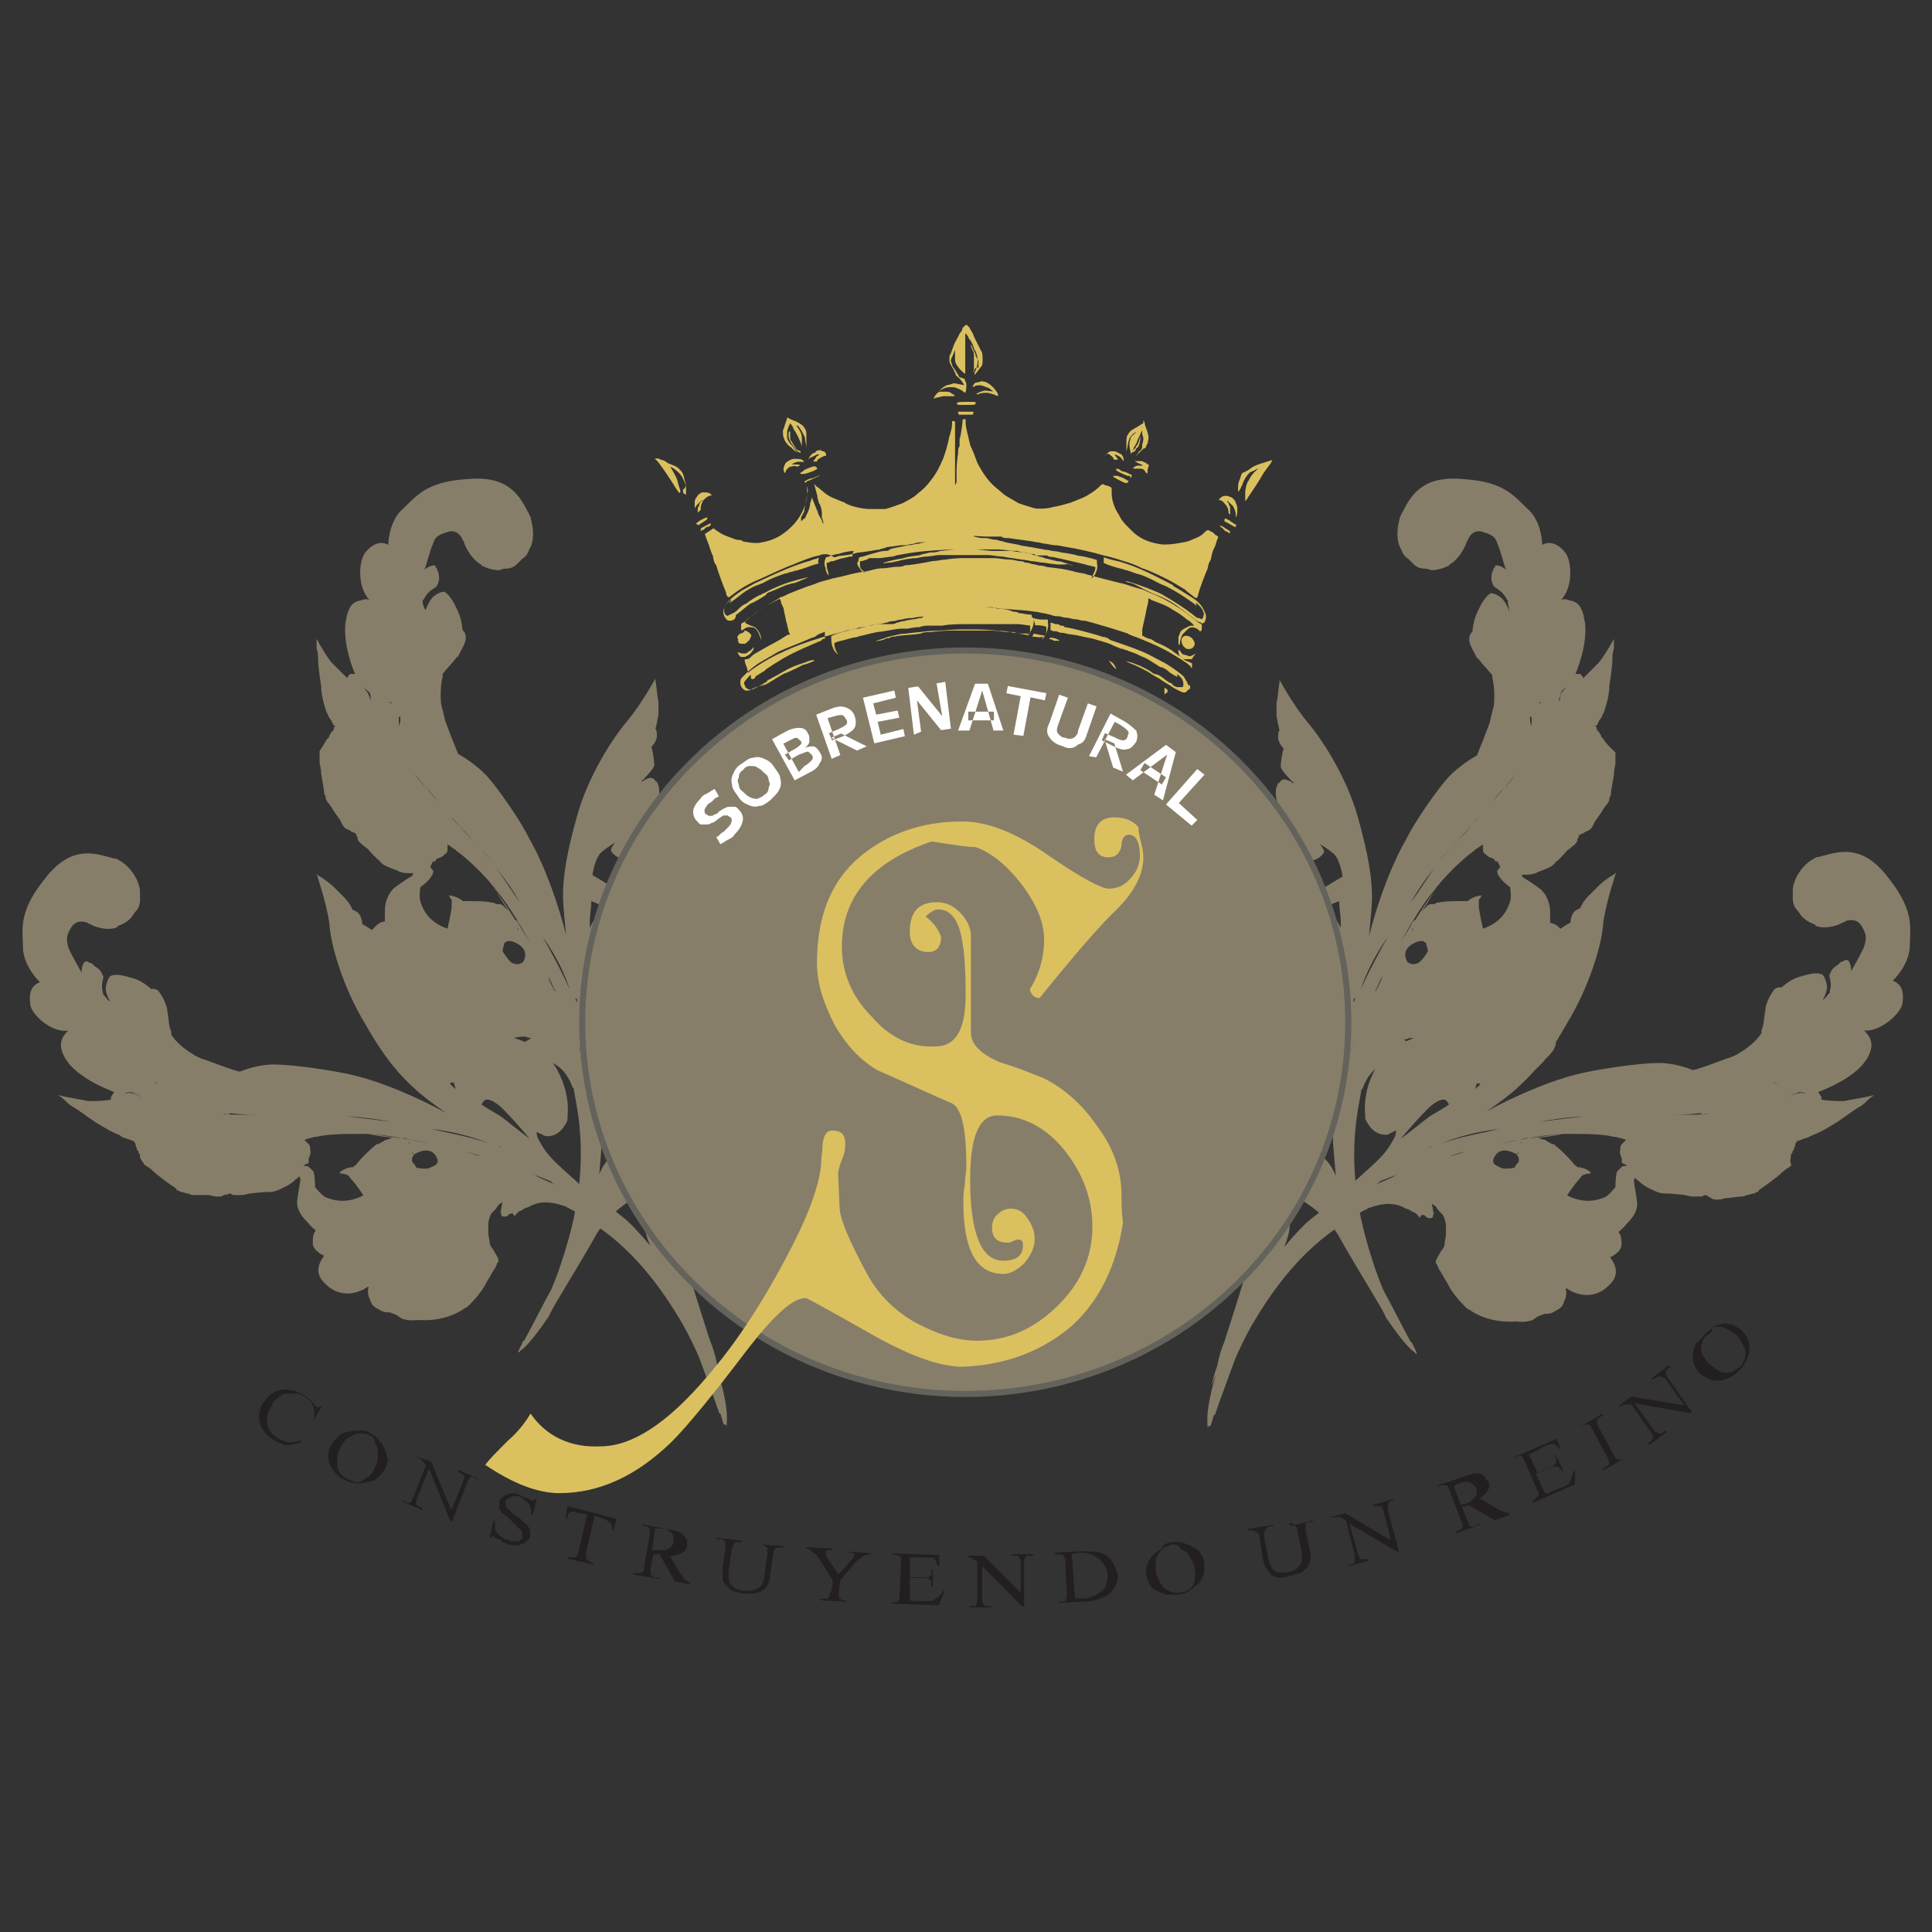 <?xml version="1.0" encoding="utf-8"?>
<!-- Generator: Adobe Illustrator 24.0.2, SVG Export Plug-In . SVG Version: 6.00 Build 0)  -->
<svg version="1.1" id="Capa_1" xmlns="http://www.w3.org/2000/svg" xmlns:xlink="http://www.w3.org/1999/xlink" x="0px" y="0px"
	 viewBox="0 0 512 512" style="enable-background:new 0 0 512 512;" xml:space="preserve">
<rect x="0" y="0" width="512" height="512" fill="#333333" stroke="none"/>
<style type="text/css">
	.st0{fill-rule:evenodd;clip-rule:evenodd;fill:#877E6A;}
	.st1{fill:none;stroke:#63635B;stroke-width:3.239;stroke-miterlimit:22.926;}
	.st2{fill-rule:evenodd;clip-rule:evenodd;fill:#DBC060;}
	.st3{fill-rule:evenodd;clip-rule:evenodd;fill:#FFFFFF;}
	.st4{fill-rule:evenodd;clip-rule:evenodd;fill:#231F20;}
</style>
<path class="st0" d="M154.7,281.1c-0.4-1.1-1.1-2.6-1.9-4.9c0,0.4,0.4,0.8,0.4,1.1c0.8,1.5,1.1,3.4,1.5,5.3
	C154.7,281.8,154.7,281.5,154.7,281.1 M159.3,269.8c0.4-3,0.8-7.5,1.1-10.9c0.4-4.5-1.5-4.5-1.5-4.5s-0.4,0-1.1,0
	c0.4,1.5,0.8,3.4,1.1,5.7C158.9,262.2,159.3,266,159.3,269.8z M152.5,264.1c0,0.4,0,1.1,0.4,1.5c0-0.4,0-0.4,0-0.8
	C152.5,264.5,152.5,264.5,152.5,264.1z M143.8,248.3c1.5,2.6,4.9,8.7,7.2,14C149.8,258.5,147.6,253.5,143.8,248.3z M146.8,262.2
	c0,0,0,0.4,0.4,0.4c-0.8-1.1-1.1-2.6-1.9-3.8C145.7,260.3,146.4,261.5,146.8,262.2z M137.4,246.8L137.4,246.8c0,0,0-0.4,0-0.8
	C137,246.4,137.4,246.4,137.4,246.8z M135.9,249h-0.4H135.9z M135.1,254.7C135.1,254.7,135.5,254.7,135.1,254.7
	c0.8,0.8,1.5,0.8,2.3,0.8c0.4,0,0.8-0.4,1.1-0.4c0.8-1.1,1.9-4.1-3-5.7c-0.4,0-0.8,0-1.1,0c-0.4,0.4-0.8,0.4-0.8,0.8
	c0,0.4-0.4,1.1-0.4,1.9C133.6,252.8,134.4,253.9,135.1,254.7z M131.4,229.8c1.1,1.5,3.8,5.7,6.4,9.4
	C135.9,235.8,134,233.2,131.4,229.8z M119.7,216.6c4.1,4.5,9.1,9.8,10.6,11.7c-0.8-1.1-1.9-2.3-3-3.4c-1.5-1.9-3.4-3.4-4.9-5.3
	C121.5,218.5,120.4,217.7,119.7,216.6z M109.5,204.5c0.8,1.5,1.9,2.6,2.6,3.4c0.8,0.8,2.3,2.3,4.1,4.5c-1.5-1.5-3.4-3.8-5.3-6
	C110.6,206,109.9,205.3,109.5,204.5z M102.7,186L102.7,186c0.4,0,0.4,0,0.8,0.4h0.4C103.4,186,103.1,186,102.7,186z M98.9,185.7
	L98.9,185.7z M105.7,190.6c0,0.8,0,1.1,0,1.9c0-0.4,0.4-0.8,0.4-1.5c0-0.4,0-0.8,0-1.1C105.7,189.8,105.7,190.2,105.7,190.6z
	 M98.2,184.2C98.2,184.5,98.2,184.5,98.2,184.2c0,0-0.4-1.1-0.8-1.1c0,0-0.8-0.8-1.5-1.1c0.8,0.4,1.1,1.1,1.5,1.5
	c0.4,0.8,0.8,1.9,0.8,2.3C98.2,185.7,98.2,184.9,98.2,184.2z M158.9,241.9c0.4-0.4,0.8-0.8,0.8-0.8c0-0.4,0-0.4,0-0.8l-0.4-0.4
	c-0.8-0.4-1.9-0.8-2.6-1.1c0,1.9-0.4,3.8-0.4,5.3c0,0.8,0,1.5,0,1.9c0.4-1.1,1.1-2.3,1.9-3C158.5,242.6,158.9,242.2,158.9,241.9z
	 M114,229.8l0.4,0.4c0,0,0,0.4,0.4,0.4c0,0.4,0,1.1-0.4,1.5c-0.8,1.5-3,3-3,3s-0.4,2.6,0,3.8c0.4,1.1,1.5,5.3,7.2,7.2
	c0,0,0.8-3.4,1.1-5.7c0-0.8,0-1.5,0-1.9c-0.4-0.8-0.8-0.8-0.8-0.8s0,0,0.4,0l-0.4-0.4c0,0,1.9,0,3.8,1.5h0.4c0,0,0,0,0.4,0
	c1.9,0,5.7,0,6.8,0.4c0.4,0,0.8,0,1.1,0.4c0.4,0,0.4,0,0.8,0c0.8,0,1.1,0.4,1.5,0.8c0.4,0.4,0.8,0.8,1.1,1.1c-0.8-1.1-1.9-3-3.4-5.3
	c2.6,3.4,4.1,6,4.9,7.2c0,0,0,0.4,0.4,0.4c0.4,0.4,0.8,0.8,0.8,1.1c0.4,0.8,1.5,2.6,3,4.9c-3.4-6-6.8-11.7-9.8-14.7
	c0.4,0.4,0.4,0.8,0.8,0.8c-0.4-0.8-1.1-1.1-1.5-1.9c-3-3.4-5.7-6-8.7-8.3c0,0-0.4,0-0.4-0.4c-0.8-0.4-1.5-1.1-2.3-1.5
	c0,0.8,0,1.1,0,1.5c0,0.4-0.4,1.1-0.8,1.1c-0.4,0.8-1.9,1.1-1.9,1.1s0,0-0.4,0.4c0,0.4-0.4,0.4-0.8,0.4L114,229.8
	C114.4,229.8,114,229.8,114,229.8z M86.5,196.2c0,0,0-0.4,0.4-0.4c0-0.4,0.4-0.4,0.4-0.8c0-0.4,0.4-0.4,0.4-0.8
	c0.4-0.4,0.8-0.8,0.8-1.1c0-0.4,0-0.4,0.4-0.8c0,0,0,0,0,0.4c0,0,0-0.4-0.4-0.4c-0.4-0.4-0.4-1.1-1.1-1.9c-0.4-0.4-0.4-1.1-0.8-1.5
	c-0.8-2.3-1.5-4.9-1.5-7.2c-0.4-2.6-0.8-5.3-0.8-7.2c0-0.8,0-1.5-0.4-2.6c0-1.5,0-2.6,0-2.6c0.4,0.8,3,5.3,4.1,6.4
	c1.1,1.1,3,3,4.1,4.1c0,0,0,0,0-0.4c0,0,0,0,0.4-0.4c0-0.4,0.4-0.4,0.8-0.4c0.4,0,0.8,0,0.8,0c-0.4-0.8-3-7.2-2.6-12.8
	c0-1.1,0.4-1.9,0.4-2.6c0.8-3,1.9-3.8,3.8-4.1c0.8-0.4,1.9-0.4,2.3,0c-3.4-3.4-3-10.6-1.1-12.8c1.9-2.3,4.1-3,6-1.9
	c0,0,0-5.7,3.4-9.1c3.8-3.4,6-7.5,17-8.3c10.6-1.1,14,3.4,16.6,8.7c0.4,0.4,0.4,1.1,0.8,1.5v0.4c1.1,3.8,0.4,6.8-0.4,7.9
	c-0.4,1.1-0.8,1.9-1.9,2.6c-0.4,0.4-0.8,0.8-1.1,1.1c0,0,0,0-0.4,0.4c-0.8,0.8-1.9,1.1-3,1.1c-0.8,0-1.1,0.4-1.9,0.4
	c0,0-1.9,0-4.1-1.1c0,0-0.4,0-0.4-0.4c-2.3-1.1-4.1-4.5-4.5-5.7c0,0,0-0.4-0.4-0.8c0,0-0.8-2.6-3.4-2.3c-2.6,0.8-3.8,1.1-4.5,3.4
	c-0.8,1.9-1.9,6-1.9,6l-0.4,0.8c0,0,1.9-1.5,3-1.1c0,0.4,0,0.4,0.4,0.8c0,0.4,0.4,0.8,0.4,1.1c0.4,1.9,0,2.6-0.4,3.4
	c-0.4,0.8-1.9,0.8-3.4,3.4c0,0,0,0.4-0.4,0.4c0,0.4,0,0.4,0,0.8c0.4,1.5,0.8,1.9,0.8,1.9s0.8-2.6,2.3-3.8c1.5-1.1,2.6-1.1,2.6-1.1
	s1.1,0.4,2.6,3c1.5,3,1.9,3.8,2.3,7.2c0,0,1.1,0.8,0.8,2.6c-0.4,1.5-1.1,2.6-1.9,4.1c0,0,0,0.4-0.4,0.4c-1.1,1.5-3,3.4-3.8,4.5
	c0,0,0,0,0,0.4c0,0,0,0,0,0.4c0,0-0.8,2.6-0.4,7.2c0.4,1.5,0.8,3,1.1,4.5c1.1,3,2.3,6,3.4,8.7c0.8,0.4,4.5,2.6,7.5,5.7
	c3.4,3.8,9.1,12.1,11.3,16.6c4.5,7.9,7.9,18.1,9.8,25.6c-0.4-4.1-0.8-8.3-0.8-10.2c0-4.9,0.8-10.9,3.8-21.5
	c3-10.6,9.4-20.4,13.2-24.9c3.8-4.5,7.5-11.3,7.5-11.3s0,0,0,0.4c0.4,2.3,0.4,4.1,0.8,5.7c0,1.1,0,2.3,0,3.4
	c-0.4,2.6-0.8,3.8-0.8,3.8s0.4,0.4,0.4,1.9c0,1.5-1.5,3-1.5,3c0.4,0.8,0.8,3.8,0.8,4.9c-0.4,1.1-2.3,3-3,3.8c0,0-0.4,0-0.4,0.4
	c0,0,0.4,0,0.8-0.4c1.5-0.8,2.3-0.8,3,0.4c0.4,0,0.4,0.4,0.4,0.4c1.5,2.6-0.8,7.2-0.8,7.2c0,0.4,0,0.8,0,1.1
	c0.4,3.4-0.8,5.7-1.5,6.8l-0.4,0.4c-0.4,0.8-0.8,1.1-0.8,1.1c-1.5,2.6-3.8,3-5.3,3.4c-1.1,0.4-3-1.1-3.4-1.9
	c-0.4-0.8,1.1-2.3,1.1-2.3s-1.1,0.4-3.8,2.6c-1.1,1.1-1.9,3.4-2.3,6c1.9,1.1,3.8,2.3,5.7,3.4c3.4,1.9,10.6,6,14,11.7l0.4,0.4
	c0.4,0.8,4.5,9.1,1.5,15.5c-1.9,4.5-4.5,7.9-7.2,9.4c-0.4,0-0.4,0.4-0.8,0.4h-0.4c-0.8,0.4-1.5,0.4-2.3,0.8c-1.9,0-3.4-0.4-4.1-1.5
	c-0.4-0.4-0.4-0.8-0.4-0.8c-0.4-0.8-0.8-1.5-0.8-2.6c-0.8,0.8-1.1,1.9-1.5,2.6c-0.4,1.5-0.8,3.4-1.1,5.7c-0.4,3.8,0,10.9,0,10.9
	s0-0.8-0.4-1.9c0,0.8,0,1.1,0,1.9c0-1.1,0-1.9-0.4-3c0,0,0,0,0-0.4c0.4,7.9,0.4,14.7,0.4,16.2c0,1.9-0.4,5.7-0.8,10.6
	c0.8-1.9,1.9-3.8,3.4-4.9c7.9-7.9,22.3-13.6,22.3-13.6c1.1,3.4-0.4,4.9-2.3,6.8c-1.9,1.9-4.5,7.9-6,10.9c-1.5,3-4.5,4.9-9.4,7.9
	c-4.5,3-6.8,5.7-8.7,8.7c-0.8,1.5-4.1,7.2-7.5,12.8c-1.1,1.9-2.3,3.8-3.4,5.7c-1.5,2.6-2.6,4.9-2.6,4.9c0.4-0.8,0.8-1.5,1.5-2.6
	c-0.8,1.1-1.5,2.3-2.3,3.4c-3.8,5.3-5.3,6.4-6,6.8c0,0.4-0.4,0.4-0.4,0.4s0,0,0-0.4c0,0,0.4-0.8,1.1-2.3c0,0,0-0.4,0.4-0.4
	c1.9-3.4,4.5-8.7,7.2-13.6c1.1-2.6,2.3-5.7,3.4-9.4c3-9.4,5.3-20.7,4.1-33.6c-0.4-4.1-1.1-7.5-1.5-9.8c0-0.4,0-0.4-0.4-0.8
	c-0.8-2.3-2.6-5.7-6.4-6.8c0,0-0.8-0.4-1.1-0.4c-0.8-0.4-1.1-0.4-1.5-0.4c-0.8,0-2.3-0.4-2.3-0.4s0.4-0.4,0.4-0.8c0,0,0-0.4-0.4-0.4
	c-0.4-0.4-1.1,0-1.5-0.4c0,0,0-0.4-0.4-0.4c-0.4-0.4-0.4-0.4,0-1.1c0-0.4,0.4-0.4,0.4-0.8c0.8-0.4,1.9-1.1,1.9-1.1s-0.8,0-1.5-0.4
	c-0.8,0-1.9,0-3,0.4c-0.8,0.4-1.9,0.8-2.6,1.5c-0.4,0.4-1.1,0.8-1.5,1.5c-0.8,0.8-1.1,1.9-1.9,2.3c-0.4,0.4-0.4,0.8-0.8,1.5
	c-0.4,0.8-0.8,2.6-1.1,3c0,0-0.4,0.4-0.8,0.4c-0.4,0-0.8,0.4-1.1,0.4c-1.1,0.4-3,0.8-4.1,0.8c-2.3,0.4-5.3,0.8-7.2,0.8
	c-0.4,0-1.1,0-1.9-0.4c-3.4-0.8-7.2-3-10.2-6.8c0,0-2.3-1.9-2.6-3.8c0-0.4,0-0.8-0.4-1.1c-0.4-0.8-0.4-1.5-0.8-1.9
	c-0.4-0.4-1.1-1.5-1.5-3c-0.4-0.8-0.4-1.5,0-2.3c0.4-0.8,0.8-1.1,0.8-1.5c0.8-1.1,1.9-1.9,1.9-1.9s-0.4,0-0.8-0.4
	c-0.4,0-0.4,0-0.8-0.4c-3-1.5-5.7-3.8-5.7-8.3c0-4.5,3.4-5.3,5.3-5.3c0,0-1.1-2.6,0.4-4.1c0.4-0.4,0.4-0.4,0.8-0.8
	c1.1-1.1,2.3-1.1,2.3-1.1s0-1.5,0-3c0-1.9,0.8-4.5,2.6-6c2.6-1.9,3.8-2.6,4.5-3c0.4-0.4,0.4-0.8,0.4-0.8s-0.4,0-1.1,0
	c-0.8,0-1.9,0-3.4-0.8c-3-1.1-3.8-1.5-4.5-2.6c-0.8-0.4-3-3-3-3s-1.1-0.8-1.9-1.5c-0.4-0.4-0.8-0.8-0.8-1.1v-0.4
	c-0.4-0.4-0.4-0.8-0.4-1.1c-0.4,0-0.8-0.4-0.8-0.4c-0.4,0-0.4,0-0.8-0.4c-0.8-0.4-1.1-0.4-1.5-0.8c-0.4-0.4-0.8-1.1-1.1-1.9
	c-0.8-1.1-1.9-2.6-2.3-3.4c-0.4-0.4-0.4-0.8-0.8-1.1c-0.4-0.4-0.8-1.1-0.8-1.5c0-0.4,0-0.4-0.4-1.1c0-0.4,0-0.4,0-0.4
	c0-0.4-0.4-2.6-0.8-4.9c0-1.5-0.4-2.6-0.4-3c0-0.8,0-1.5,0-1.9c0-0.4,0-0.8,0-1.1C86.1,197,86.1,196.6,86.5,196.2"/>
<path class="st0" d="M146.1,313.1c-1.1-0.4-2.6-1.1-4.9-1.9c0.4,0,0.8,0.4,0.8,0.4c1.5,0.8,3.4,1.5,4.9,2.3
	C146.4,313.5,146.1,313.5,146.1,313.1 M140.4,301.8c-1.9-2.3-4.9-5.7-7.5-8.3c-3.4-3-4.5-1.9-4.5-1.9s-0.4,0.4-0.8,1.1
	c1.1,0.8,3,1.9,4.9,3C134.7,297.3,137.4,299.6,140.4,301.8z M131.7,303.3c0.4,0.4,0.8,0.4,1.1,0.8c-0.4,0-0.4-0.4-0.4-0.4
	C132.1,303.7,131.7,303.3,131.7,303.3z M114.4,299.2c3,0.8,9.8,1.9,15.1,3.8C125.7,301.4,120.4,299.9,114.4,299.2z M126.8,306.3h0.4
	c-1.5-0.4-2.6-0.8-3.8-1.1C124.6,305.6,125.7,306,126.8,306.3z M108.7,303L108.7,303c0,0-0.4-0.4-0.8-0.4
	C108.3,302.6,108.3,303,108.7,303z M109.5,305.2c0,0,0,0.4-0.4,0.4C109.5,306,109.5,305.6,109.5,305.2z M113.3,309.7L113.3,309.7
	c1.1-0.4,1.9-0.8,2.3-1.1c0.4-0.4,0.4-0.8,0.4-1.1c-0.4-1.5-1.9-4.1-6.4-1.5c0,0.4-0.4,0.8-0.4,0.8c0,0.4,0,0.8,0,1.1
	c0.4,0.4,0.8,0.8,1.1,1.5C111,309.7,112.1,309.7,113.3,309.7z M92.1,295.8c1.9,0.4,6.8,0.8,11.3,1.5
	C99.7,296.5,96.7,296.2,92.1,295.8z M74.8,295.8c6.4,0,13.2,0,15.8,0c-1.5,0-3,0-4.5,0c-2.3,0-4.9,0-7.2,0
	C77.4,295.8,75.9,295.8,74.8,295.8z M58.9,295c1.5,0.4,3,0.4,4.1,0.4c1.1,0,3.4,0,6,0c-2.3,0-4.9,0-7.9-0.4
	C60.5,295.4,59.7,295.4,58.9,295z M40.5,287.5L40.5,287.5c0.4,0,0.4-0.4,0.8-0.4c0,0,0.4,0,0.4-0.4
	C41.2,287.1,40.8,287.5,40.5,287.5C40.5,287.9,40.5,287.9,40.5,287.5z M37.8,290.5L37.8,290.5z M45.7,288.2c0.4,0.4,0.8,0.8,1.1,1.1
	C46.9,289.4,46.5,289,45.7,288.2l-0.4-0.4L45.7,288.2z M35.9,289.8C36.3,290.1,36.3,290.1,35.9,289.8c-0.4,0-1.1-0.4-1.1-0.4
	s-0.8,0-1.9,0.4c0.8,0,1.5-0.4,2.3,0c1.1,0,1.9,0.8,2.3,1.1C37.1,290.5,36.7,290.1,35.9,289.8z M119.7,283.3c0-0.4,0-0.8,0-1.1
	c0-0.4-0.4-0.4-0.4-0.4s-0.4,0-0.8,0c-0.8,0.4-1.9,0.8-2.6,1.5c1.1,1.5,2.6,2.6,3.4,3.8c0.4,0.8,1.1,1.1,1.5,1.5
	c-0.4-1.1-0.8-2.6-1.1-3.8C119.7,284.5,119.7,283.7,119.7,283.3z M80.4,309c0,0,0.4,0,0.8,0c0,0,0.4,0,0.8,0.4
	c0.4,0.4,0.8,0.8,1.1,1.1c0.4,1.5,0.4,4.1,0.4,4.1s1.5,1.9,2.6,2.6c1.1,0.4,4.9,2.3,10.2-0.4c0,0-1.9-3-3.4-4.5
	c-0.4-0.8-1.1-1.1-1.5-1.1c-0.8-0.4-1.1,0-1.1,0s0,0,0-0.4h-0.4c0,0,1.5-1.5,3.8-1.5c0,0,0-0.4,0.4-0.4c0,0,0,0,0.4-0.4
	c1.1-1.5,3.8-4.1,4.9-4.9c0.4-0.4,0.4-0.4,0.8-0.4c0.4,0,0.4-0.4,0.8-0.4c0.8-0.4,1.1-0.8,1.5-0.8c0.4,0,1.1-0.4,1.5-0.4
	c-1.5-0.4-3.8-0.4-6.4-1.1c4.1,0.4,7.5,1.1,8.7,1.1h0.4c0.4,0,1.1,0,1.5,0.4c0.8,0,3,0.4,5.7,1.1c-6.8-1.5-13.2-2.6-17.3-2.6
	c0.4,0,0.8,0,1.1,0c-0.8,0-1.5,0-2.3,0c-4.5,0-8.3,0-11.7,0.8h-0.4c-1.1,0.4-1.9,0.4-2.6,0.8c0.4,0.4,0.8,0.8,1.1,1.1
	c0.4,0.4,0.4,0.8,0.4,1.5c0.4,0.8-0.4,2.3-0.4,2.3s0,0,0,0.4c0,0.4,0,0.8,0,0.8C80.8,308.6,80.8,308.6,80.4,309z M37.1,306.7v-0.4
	c0-0.4,0-0.4-0.4-0.8c0-0.4,0-0.4-0.4-0.8c0-0.4-0.4-1.1-0.4-1.5c0-0.4-0.4-0.4-0.4-0.8c0,0,0,0,0.4,0h-0.4c-0.4,0-1.1-0.4-2.3-0.8
	c-0.4,0-1.1-0.4-1.5-0.8c-2.3-0.8-4.5-2.3-6.4-3.4c-2.3-1.5-4.1-3-6-4.1c-0.8-0.4-1.5-1.1-1.9-1.5c-1.1-1.1-1.9-1.5-1.9-1.5
	s0,0,0.4,0c1.1,0.4,5.7,1.1,7.5,1.5c1.5,0,4.1,0,6-0.4c0,0,0,0,0-0.4s0-0.4,0.4-0.8c0-0.4,0.4-0.4,0.4-0.8
	c-0.8-0.4-7.2-2.6-11.3-6.8c-0.8-0.8-1.1-1.5-1.5-1.9c-1.5-2.6-1.5-4.1-0.8-5.7c0.4-0.8,1.1-1.5,1.5-1.9C13.7,273.9,8,268.6,8,266
	c-0.4-3,0.4-4.9,2.6-5.7c0,0-4.1-3.8-4.5-8.7c0-4.9-1.5-9.4,5.3-18.1c6.4-8.7,12.1-7.9,17.3-6.4c0.4,0,1.1,0.4,1.5,0.4h0.4
	c3.4,1.5,4.9,4.1,5.7,5.7c0.4,1.1,0.8,1.9,0.8,3.4c0,0.4,0,1.1,0,1.5v0.4c0,1.1-0.4,2.3-1.1,3c-0.4,0.4-0.8,1.1-1.1,1.5
	c0,0-1.1,1.5-3.4,2.3c0,0-0.4,0-0.4,0.4c-2.3,1.1-6,0-7.2-0.8c0,0-0.4,0-0.8-0.4c0,0-2.6-1.1-4.1,1.1c-1.5,2.3-1.5,3.4-0.8,5.7
	c0.8,1.9,3,5.7,3,5.7l0.4,0.8c0,0,0-2.6,1.1-3c0,0,0,0,0.4,0c0.4,0,0.4,0.4,0.8,0.4c0.4,0,0.8,0.4,1.1,0.8c1.9,1.1,1.9,1.9,2.3,2.6
	c0.4,0.8-0.8,1.9,0,4.5v0.4l0.4,0.4c1.1,1.5,1.5,1.5,1.5,1.5s-1.5-2.3-1.1-4.1c0.4-1.9,1.1-2.6,1.1-2.6s1.1-0.8,4.1,0
	c3,0.8,4.1,1.1,6.8,3.4c0,0,1.5-0.4,2.3,1.1c0.8,1.1,1.5,2.6,1.9,4.1v0.4c0.4,1.9,0.4,4.5,1.1,5.7c0,0,0,0,0,0.4c0,0,0,0,0,0.4
	c0,0,1.5,2.6,5.3,4.9c1.1,0.8,2.6,1.5,4.1,1.9c3,1.1,6,2.3,8.7,3c1.1-0.4,4.9-1.9,9.1-1.9c4.9,0,15.1,1.5,20,2.6
	c8.7,1.9,18.5,6.4,25.6,10.2c-3.4-2.3-6.8-4.9-8.3-6.4c-3.8-3.4-7.9-7.9-13.2-17.3c-5.7-9.4-9.1-20.7-9.4-26.4
	c-0.8-5.7-3.4-13.2-3.4-13.2s0,0,0.4,0.4c1.9,1.1,3.4,2.3,4.5,3.4c0.8,0.8,1.5,1.5,2.3,2.3c1.9,1.9,2.3,3.4,2.3,3.4s0.4,0,1.5,0.8
	c1.1,1.1,1.1,3,1.1,3c0.8,0.4,3.4,1.9,4.1,3c0.8,0.8,0.8,3.8,0.4,4.9v0.4c0,0,0-0.4,0.4-0.8c0.8-1.5,1.1-2.3,2.3-1.9
	c0.4,0,0.4,0,0.8,0c3,0.8,4.9,5.3,4.9,5.3c0.4,0.4,0.8,0.4,0.8,0.8c2.6,2.3,3.8,4.1,4.1,5.7c0,0.4,0,0.4,0,0.8c0,0.8,0,1.1,0,1.1
	c0.8,3-0.4,4.9-1.1,6c-0.8,1.1-2.6,1.1-3.4,1.1c-0.8,0-1.1-2.3-1.1-2.3s-0.4,0.8-0.4,4.5c0,1.5,1.1,3.4,3,5.7
	c1.9-0.4,4.5-1.1,6.4-1.9c3.8-1.1,11.7-3.8,18.1-2.3c0.4,0,0.4,0,0.4,0c0.8,0,9.4,2.6,12.4,9.4c2.3,4.5,2.6,8.7,2.3,11.3
	c0,0.4,0,0.4,0,0.8v0.4c-0.4,0.8-0.8,1.5-1.1,1.9c-1.1,1.5-2.6,2.3-4.1,2.3c-0.8,0-1.1,0-1.1,0s0,0,0.4,0c-0.8-0.4-1.5-0.8-2.3-1.1
	c0,1.1,0.4,1.9,1.1,3c0.8,1.5,1.9,3,3.4,4.5c2.6,2.6,7.9,7.2,7.9,7.2s-0.4-1.5-1.1-1.9c0.4,0.4,0.8,0.8,1.5,1.1
	c-0.8-0.8-1.5-1.1-2.3-1.9c6,5.3,11.3,9.8,12.4,10.6c1.5,1.1,4.1,3.8,7.2,7.5c-0.8-1.9-1.5-4.1-1.5-6c-0.4-10.9,4.9-25.6,4.9-25.6
	c3.4,1.5,3.4,3.8,3.4,6.4c0.4,2.6,2.6,9.1,4.1,11.7c1.1,3,0.8,6.8-0.4,12.1c-1.1,5.3-0.4,8.7,0.8,12.1c0.4,1.5,2.6,8.3,4.5,14.3
	c0.8,1.9,1.5,4.1,1.9,6.4c1.1,3,1.5,5.3,1.5,5.3c-0.4-0.8-0.4-1.5-1.1-2.6c0.4,1.1,0.8,2.6,1.1,3.8c1.5,6.4,1.1,8.3,1.1,9.1
	c0,0.4,0,0.4,0,0.8c0,0,0,0-0.4-0.4h-0.4c0,0-0.4-1.1-0.8-2.6c0,0,0-0.4-0.4-0.4c-1.1-3.4-3.4-9.4-5.3-14.7
	c-1.1-2.6-2.6-5.7-4.5-9.1c-4.9-8.3-11.7-18.1-21.9-25.3c-3.4-2.6-6-4.1-8.3-5.3c-0.4,0-0.4-0.4-0.8-0.4c-2.3-0.8-6-1.9-9.4,0
	c0,0-0.8,0.4-1.1,0.4c-0.8,0.4-1.1,0.8-1.5,0.8c-0.8,0.4-1.5,1.5-1.5,1.5s0-0.4-0.4-0.8h-0.4c-0.8,0-0.8,0.8-1.5,0.8h-0.4
	c-0.4,0-0.8,0-0.8-0.8c0-0.4-0.4-0.4,0-0.8c0-0.8,0.4-2.3,0.4-2.3s-0.4,0.4-1.1,0.8c-0.4,0.8-1.1,1.5-1.9,2.3
	c-0.4,0.8-0.8,1.9-0.8,3c0,0.8,0,1.5,0,1.9c0,1.1,0.4,2.3,0.4,3c0,0.4,0.4,1.1,0.8,1.5c0.4,0.8,1.5,2.3,1.5,3c0,0.4,0,0.4-0.4,0.8
	c0,0.4-0.4,0.8-0.4,1.1c-0.8,1.1-1.5,2.6-2.3,3.8c-1.1,2.3-3,4.5-4.5,6c-0.4,0.4-0.8,0.8-1.5,1.1c-2.6,1.9-7.2,3.4-12.1,3
	c0,0-2.6,0.4-4.5-0.4c-0.4-0.4-0.8-0.4-1.1-0.8c-0.8-0.4-1.1-0.4-1.9-0.8c-0.8,0-1.9,0-3-0.8c-0.8-0.4-1.5-0.8-1.9-1.5
	c-0.4-0.8-0.4-1.1-0.8-1.9c-0.4-1.5,0-2.6,0-2.6s-0.4,0-0.8,0.4c-0.4,0-0.4,0.4-0.8,0.4c-3,1.5-6.8,1.5-9.8-1.5
	c-3.4-3-1.5-6-0.4-7.5c0,0-2.6-1.1-3-3c0-0.4,0-0.8,0-1.1c0-1.9,0.8-2.6,0.8-2.6s-1.1-0.8-2.3-2.3c-1.5-1.5-3-3.4-2.6-6
	c0.4-3,0.8-4.5,0.8-5.3c0-0.4-0.4-0.8-0.4-0.8s0,0.4-0.8,0.8c-0.4,0.4-1.1,1.1-2.6,1.9c-3,1.5-3.4,1.5-5.3,1.5
	c-0.8,0-4.5,0.4-4.5,0.4s-1.1,0.4-2.3,0.4c-0.4,0-0.8,0-1.5,0H62c-0.4,0-0.8-0.4-1.1-0.4c-0.4,0-0.8,0.4-0.8,0.4
	c-0.4-0.4-0.4,0-0.8,0c-0.4,0.4-1.1,0.4-1.5,0.4c-0.4,0-1.1,0-2.3-0.4c-1.5,0-3.4,0-4.1,0c-0.4,0-0.8,0-1.5-0.4
	c-0.8,0-1.1-0.4-1.9-0.4c-0.4,0-0.4-0.4-0.8-0.4c-0.4,0-0.4,0-0.4-0.4c-0.4-0.4-2.3-1.5-4.1-3c-1.1-0.8-1.9-1.5-2.3-1.9
	c-0.8-0.8-1.5-1.1-1.5-1.1c-0.4-0.4-0.8-0.4-0.8-0.8C37.4,307.5,37.1,306.7,37.1,306.7"/>
<path class="st0" d="M356.9,281.1c0.4-1.1,1.1-2.6,1.9-4.9c0,0.4-0.4,0.8-0.4,1.1c-0.8,1.5-1.1,3.4-1.5,5.3
	C356.9,281.8,356.9,281.5,356.9,281.1 M352.4,269.8c-0.4-3-0.8-7.5-1.1-10.9c-0.4-4.5,1.5-4.5,1.5-4.5s0.4,0,1.1,0
	c-0.4,1.5-0.8,3.4-1.1,5.7C352.7,262.2,352.4,266,352.4,269.8z M359.1,264.1c0,0.4,0,1.1-0.4,1.5c0-0.4,0-0.4,0-0.8
	C359.1,264.5,359.1,264.5,359.1,264.1z M367.8,248.3c-1.5,2.6-4.9,8.7-7.2,14C361.8,258.5,364.1,253.5,367.8,248.3z M364.8,262.2
	c0,0,0,0.4-0.4,0.4c0.8-1.1,1.1-2.6,1.9-3.8C365.9,260.3,365.2,261.5,364.8,262.2z M374.2,246.8L374.2,246.8c0,0,0-0.4,0-0.8
	C374.6,246.4,374.2,246.4,374.2,246.8z M375.7,249h0.4H375.7z M376.5,254.7C376.5,254.7,376.1,254.7,376.5,254.7
	c-0.8,0.8-1.5,0.8-2.3,0.8c-0.4,0-0.8-0.4-1.1-0.4c-0.8-1.1-1.9-4.1,3-5.7c0.4,0,0.8,0,1.1,0c0.4,0.4,0.8,0.4,0.8,0.8
	c0,0.4,0.4,1.1,0.4,1.9C378,252.8,377.3,253.9,376.5,254.7z M380.3,229.8c-1.1,1.5-3.8,5.7-6.4,9.4
	C375.7,235.8,377.6,233.2,380.3,229.8z M392,216.6c-4.1,4.5-9.1,9.8-10.6,11.7c0.8-1.1,1.9-2.3,3-3.4c1.5-1.9,3.4-3.4,4.9-5.3
	C390.1,218.5,391.2,217.7,392,216.6z M402.1,204.5c-0.8,1.5-1.9,2.6-2.6,3.4c-0.8,0.8-2.3,2.3-4.1,4.5c1.5-1.5,3.4-3.8,5.3-6
	C401,206,401.8,205.3,402.1,204.5z M408.9,186L408.9,186c-0.4,0-0.4,0-0.8,0.4h-0.4C408.2,186,408.6,186,408.9,186z M412.7,185.7
	L412.7,185.7z M405.9,190.6c0,0.8,0,1.1,0,1.9c0-0.4-0.4-0.8-0.4-1.5c0-0.4,0-0.8,0-1.1C405.9,189.8,405.9,190.2,405.9,190.6z
	 M413.5,184.2C413.5,184.5,413.5,184.5,413.5,184.2l0.4-1.1c0,0,0.8-0.8,1.5-1.1c-0.8,0.4-1.1,1.1-1.5,1.5c-0.4,0.8-0.8,1.9-0.8,2.3
	C413.5,185.7,413.5,184.9,413.5,184.2z M352.7,241.9c-0.4-0.4-0.8-0.8-0.8-0.8c0-0.4,0-0.4,0-0.8l0.4-0.4c0.8-0.4,1.9-0.8,2.6-1.1
	c0,1.9,0.4,3.8,0.4,5.3c0,0.8,0,1.5,0,1.9c-0.4-1.1-1.1-2.3-1.9-3C353.1,242.6,352.7,242.2,352.7,241.9z M397.6,229.8l-0.4,0.4
	c0,0,0,0.4-0.4,0.4c0,0.4,0,1.1,0.4,1.5c0.8,1.5,3,3,3,3s0.4,2.6,0,3.8c-0.4,1.1-1.5,5.3-7.2,7.2c0,0-0.8-3.4-1.1-5.7
	c0-0.8,0-1.5,0-1.9c0.4-0.8,0.8-0.8,0.8-0.8s0,0-0.4,0l0.4-0.4c0,0-1.9,0-3.8,1.5h-0.4c0,0,0,0-0.4,0c-1.9,0-5.7,0-6.8,0.4
	c-0.4,0-0.8,0-1.1,0.4c-0.4,0-0.4,0-0.8,0c-0.8,0-1.1,0.4-1.5,0.8c-0.4,0.4-0.8,0.8-1.1,1.1c0.8-1.1,1.9-3,3.4-5.3
	c-2.6,3.4-4.1,6-4.9,7.2c0,0,0,0.4-0.4,0.4c-0.4,0.4-0.8,0.8-0.8,1.1c-0.4,0.8-1.5,2.6-3,4.9c3.4-6,6.8-11.7,9.8-14.7
	c-0.4,0.4-0.4,0.8-0.8,0.8c0.4-0.8,1.1-1.1,1.5-1.9c3-3.4,5.7-6,8.7-8.3c0,0,0.4,0,0.4-0.4c0.8-0.4,1.5-1.1,2.3-1.5
	c0,0.8,0,1.1,0,1.5c0,0.4,0.4,1.1,0.8,1.1c0.4,0.8,1.9,1.1,1.9,1.1s0,0,0.4,0.4c0,0.4,0.4,0.4,0.8,0.4L397.6,229.8
	C397.2,229.8,397.6,229.8,397.6,229.8z M425.1,196.2c0,0,0-0.4-0.4-0.4c0-0.4-0.4-0.4-0.4-0.8c0-0.4-0.4-0.4-0.4-0.8
	c-0.4-0.4-0.8-0.8-0.8-1.1c0-0.4,0-0.4-0.4-0.8c0,0,0,0,0,0.4c0,0,0-0.4,0.4-0.4c0.4-0.4,0.4-1.1,1.1-1.9c0.4-0.4,0.4-1.1,0.8-1.5
	c0.8-2.3,1.5-4.9,1.5-7.2c0.4-2.6,0.8-5.3,0.8-7.2c0-0.8,0-1.5,0.4-2.6c0-1.5,0-2.6,0-2.6c-0.4,0.8-3,5.3-4.1,6.4
	c-1.1,1.1-3,3-4.1,4.1c0,0,0,0,0-0.4c0,0,0,0-0.4-0.4c0-0.4-0.4-0.4-0.8-0.4c-0.4,0-0.8,0-0.8,0c0.4-0.8,3-7.2,2.6-12.8
	c0-1.1-0.4-1.9-0.4-2.6c-0.8-3-1.9-3.8-3.8-4.1c-0.8-0.4-1.9-0.4-2.3,0c3.4-3.4,3-10.6,1.1-12.8c-1.9-2.3-4.1-3-6-1.9
	c0,0,0-5.7-3.4-9.1c-3.8-3.4-6-7.5-17-8.3c-10.6-1.1-14,3.4-16.6,8.7c-0.4,0.4-0.4,1.1-0.8,1.5v0.4c-1.1,3.8-0.4,6.8,0.4,7.9
	c0.4,1.1,0.8,1.9,1.9,2.6c0.4,0.4,0.8,0.8,1.1,1.1c0,0,0,0,0.4,0.4c0.8,0.8,1.9,1.1,3,1.1c0.8,0,1.1,0.4,1.9,0.4c0,0,1.9,0,4.1-1.1
	c0,0,0.4,0,0.4-0.4c2.3-1.1,4.1-4.5,4.5-5.7c0,0,0-0.4,0.4-0.8c0,0,0.8-2.6,3.4-2.3c2.6,0.8,3.8,1.1,4.5,3.4c0.8,1.9,1.9,6,1.9,6
	l0.4,0.8c0,0-1.9-1.5-3-1.1c0,0.4,0,0.4-0.4,0.8c0,0.4-0.4,0.8-0.4,1.1c-0.4,1.9,0,2.6,0.4,3.4c0.4,0.8,1.9,0.8,3.4,3.4
	c0,0,0,0.4,0.4,0.4c0,0.4,0,0.4,0,0.8c0.4,1.9,0.4,2.3,0.4,2.3s-0.8-2.6-2.3-3.8c-1.5-1.1-2.6-1.1-2.6-1.1s-1.1,0.4-2.6,3
	c-1.5,3-1.9,3.8-2.3,7.2c0,0-1.1,0.8-0.8,2.6c0.4,1.5,1.1,2.6,1.9,4.1c0,0,0,0.4,0.4,0.4c1.1,1.5,3,3.4,3.8,4.5c0,0,0,0,0,0.4
	c0,0,0,0,0,0.4c0,0,0.8,2.6,0.4,7.2c-0.4,1.5-0.8,3-1.1,4.5c-1.1,3-2.3,6-3.4,8.7c-0.8,0.4-4.5,2.6-7.5,5.7
	c-3.4,3.8-9.1,12.1-11.3,16.6c-4.5,7.9-7.9,18.1-9.8,25.6c0.4-4.1,0.8-8.3,0.8-10.2c0-4.9-0.8-10.9-3.8-21.5
	c-3-10.6-9.4-20.4-13.2-24.9c-3.8-4.5-7.5-11.3-7.5-11.3s0,0,0,0.4c-0.4,2.3-0.4,4.1-0.8,5.7c0,1.1,0,2.3,0,3.4
	c0.4,2.6,0.8,3.8,0.8,3.8s-0.4,0.4-0.4,1.9s1.5,3,1.5,3c-0.4,0.8-0.8,3.8-0.8,4.9c0.4,1.1,2.3,3,3,3.8c0,0,0.4,0,0.4,0.4
	c0,0-0.4,0-0.8-0.4c-1.5-0.8-2.3-0.8-3,0.4c-0.4,0-0.4,0.4-0.4,0.4c-1.5,2.6,0.8,7.2,0.8,7.2c0,0.4,0,0.8,0,1.1
	c-0.4,3.4,0.8,5.7,1.5,6.8l0.4,0.4c0.4,0.8,0.8,1.1,0.8,1.1c1.5,2.6,3.8,3,5.3,3.4c1.1,0.4,3-1.1,3.4-1.9c0.4-0.8-1.1-2.3-1.1-2.3
	s1.1,0.4,3.8,2.6c1.1,1.1,1.9,3.4,2.3,6c-1.9,1.1-3.8,2.3-5.7,3.4c-3.4,1.9-10.6,6-14,11.7l-0.4,0.4c-0.4,0.8-4.5,9.1-1.5,15.5
	c1.9,4.5,4.5,7.9,7.2,9.4c0.4,0,0.4,0.4,0.8,0.4h0.4c0.8,0.4,1.5,0.4,2.3,0.8c1.9,0,3.4-0.4,4.1-1.5c0.4-0.4,0.4-0.8,0.4-0.8
	c0.4-0.8,0.8-1.5,0.8-2.6c0.8,0.8,1.1,1.9,1.5,2.6c0.4,1.5,0.8,3.4,1.1,5.7c0.4,3.8,0,10.9,0,10.9s0-0.8,0.4-1.9c0,0.8,0,1.1,0,1.9
	c0-1.1,0-1.9,0.4-3c0,0,0,0,0-0.4c-0.4,7.9-0.4,14.7-0.4,16.2c0,1.9,0.4,5.7,0.8,10.6c-0.8-1.9-1.9-3.8-3.4-4.9
	c-7.9-7.9-22.3-13.6-22.3-13.6c-1.1,3.4,0.4,4.9,2.3,6.8c1.9,1.9,4.5,7.9,6,10.9c1.5,3,4.5,4.9,9.4,7.9c4.5,3,6.8,5.7,8.7,8.7
	c0.8,1.5,4.1,7.2,7.5,12.8c1.1,1.9,2.3,3.8,3.4,5.7c1.5,2.6,2.6,4.9,2.6,4.9c-0.4-0.8-0.8-1.5-1.5-2.6c0.8,1.1,1.5,2.3,2.3,3.4
	c3.8,5.3,5.3,6.4,6,6.8c0,0.4,0.4,0.4,0.4,0.4s0,0,0-0.4c0,0-0.4-0.8-1.1-2.3c0,0,0-0.4-0.4-0.4c-1.9-3.4-4.5-8.7-7.2-13.6
	c-1.1-2.6-2.3-5.7-3.4-9.4c-3-9.4-5.3-20.7-4.1-33.6c0.4-4.1,1.1-7.5,1.5-9.8c0-0.4,0-0.4,0.4-0.8c0.8-2.3,2.6-5.7,6.4-6.8
	c0,0,0.8-0.4,1.1-0.4c0.8-0.4,1.1-0.4,1.5-0.4c0.8,0,2.3-0.4,2.3-0.4s-0.4-0.4-0.4-0.8c0,0,0-0.4,0.4-0.4c0.4-0.4,1.1,0,1.5-0.4
	c0,0,0-0.4,0.4-0.4c0.4-0.4,0.4-0.4,0-1.1c0-0.4-0.4-0.4-0.4-0.8c-0.8-0.4-1.9-1.1-1.9-1.1s0.8,0,1.5-0.4c0.8,0,1.9,0,3,0.4
	c0.8,0.4,1.9,0.8,2.6,1.5c0.4,0.4,1.1,0.8,1.5,1.5c0.8,0.8,1.1,1.9,1.9,2.3c0.4,0.4,0.4,0.8,0.8,1.5c0.4,0.8,0.8,2.6,1.1,3
	c0,0,0.4,0.4,0.8,0.4c0.4,0,0.8,0.4,1.1,0.4c1.1,0.4,3,0.8,4.1,0.8c2.3,0.4,5.3,0.8,7.2,0.8c0.8,0,1.1,0,1.9-0.4
	c3.4-0.8,7.2-3,10.2-6.8c0,0,2.3-1.9,2.6-3.8c0-0.4,0-0.8,0.4-1.1c0.4-0.8,0.4-1.5,0.8-1.9c0.4-0.4,1.1-1.5,1.5-3
	c0.4-0.8,0.4-1.5,0-2.3c-0.4-0.8-0.8-1.1-0.8-1.5c-0.8-1.1-1.9-1.9-1.9-1.9s0.4,0,0.8-0.4c0.4,0,0.4,0,0.8-0.4
	c3-1.5,5.7-3.8,5.7-8.3c0-4.5-3.4-5.3-5.3-5.3c0,0,1.1-2.6-0.4-4.1c-0.4-0.4-0.4-0.4-0.8-0.8c-1.1-1.1-2.3-1.1-2.3-1.1s0-1.5,0-3
	c0-1.9-0.8-4.5-2.6-6c-2.6-1.9-3.8-2.6-4.5-3c-0.4-0.4-0.4-0.8-0.4-0.8s0.4,0,1.1,0c0.8,0,1.9,0,3.4-0.8c3-1.1,3.8-1.5,4.5-2.6
	c0.8-0.4,3-3,3-3s1.1-0.8,1.9-1.5c0.4-0.4,0.8-0.8,0.8-1.1v-0.4c0.4-0.4,0.4-0.8,0.4-1.1c0.4,0,0.8-0.4,0.8-0.4c0.4,0,0.4,0,0.8-0.4
	c0.8-0.4,1.1-0.4,1.5-0.8c0.4-0.4,0.8-1.1,1.1-1.9c0.8-1.1,1.9-2.6,2.3-3.4c0.4-0.4,0.4-0.8,0.8-1.1c0.4-0.4,0.8-1.1,0.8-1.5
	c0-0.4,0-0.4,0.4-1.1c0-0.4,0-0.4,0-0.4c0-0.4,0.4-2.6,0.8-4.9c0-1.5,0.4-2.6,0.4-3c0-0.8,0-1.5,0-1.9c0-0.4,0-0.8,0-1.1
	C425.5,197,425.5,196.6,425.1,196.2"/>
<path class="st0" d="M365.6,313.1c1.1-0.4,2.6-1.1,4.9-1.9c-0.4,0-0.8,0.4-0.8,0.4c-1.5,0.8-3.4,1.5-4.9,2.3
	C365.2,313.5,365.6,313.5,365.6,313.1 M371.2,301.8c1.9-2.3,4.9-5.7,7.5-8.3c3.4-3,4.5-1.9,4.5-1.9s0.4,0.4,0.8,1.1
	c-1.1,0.8-3,1.9-4.9,3C376.9,297.3,374.2,299.6,371.2,301.8z M379.9,303.3c-0.4,0.4-0.8,0.4-1.1,0.8c0.4,0,0.4-0.4,0.4-0.4
	C379.5,303.7,379.9,303.3,379.9,303.3z M397.2,299.2c-3,0.8-9.8,1.9-15.1,3.8C385.9,301.4,391.2,299.9,397.2,299.2z M384.8,306.3
	h-0.4c1.5-0.4,2.6-0.8,3.8-1.1C387.4,305.6,385.9,306,384.8,306.3z M402.9,303L402.9,303c0,0,0.4-0.4,0.8-0.4
	C403.3,302.6,403.3,303,402.9,303z M402.1,305.2c0,0,0,0.4,0.4,0.4C402.1,306,402.1,305.6,402.1,305.2z M398.4,309.7L398.4,309.7
	c-1.1-0.4-1.9-0.8-2.3-1.1c-0.4-0.4-0.4-0.8-0.4-1.1c0.4-1.5,1.9-4.1,6.4-1.5c0,0.4,0.4,0.8,0.4,0.8c0,0.4,0,0.8,0,1.1
	c-0.4,0.4-0.8,0.8-1.1,1.5C400.6,309.7,399.5,309.7,398.4,309.7z M419.5,295.8c-1.9,0.4-6.8,0.8-11.3,1.5
	C411.9,296.5,415,296.2,419.5,295.8z M436.8,295.8c-6.4,0-13.2,0-15.8,0c1.5,0,3,0,4.5,0c2.3,0,4.9,0,7.2,0
	C434.2,295.8,435.7,295.8,436.8,295.8z M452.7,295c-1.5,0.4-3,0.4-4.1,0.4c-1.1,0-3.4,0-6,0c2.3,0,4.9,0,7.9-0.4
	C451.2,295.4,451.9,295.4,452.7,295z M471.2,287.5L471.2,287.5c-0.4,0-0.4-0.4-0.8-0.4c0,0-0.4,0-0.4-0.4
	C470.4,287.1,470.8,287.5,471.2,287.5C471.2,287.9,471.2,287.9,471.2,287.5z M473.8,290.5L473.8,290.5z M465.9,288.2
	c-0.4,0.4-0.8,0.8-1.1,1.1C464.7,289.4,465.1,289,465.9,288.2l0.4-0.4L465.9,288.2z M475.7,289.8
	C475.3,290.1,475.3,290.1,475.7,289.8c0.4,0,1.1-0.4,1.1-0.4s0.8,0,1.9,0.4c-0.8,0-1.5-0.4-2.3,0c-1.1,0-1.9,0.8-2.3,1.1
	C474.6,290.5,474.9,290.1,475.7,289.8z M392,283.3c0-0.4,0-0.8,0-1.1c0-0.4,0.4-0.4,0.4-0.4s0.4,0,0.8,0c0.8,0.4,1.9,0.8,2.6,1.5
	c-1.1,1.5-2.6,2.6-3.4,3.8c-0.4,0.8-1.1,1.1-1.5,1.5c0.4-1.1,0.8-2.6,1.1-3.8C392,284.5,392,283.7,392,283.3z M431.2,309
	c0,0-0.4,0-0.8,0c0,0-0.4,0-0.8,0.4c-0.4,0.4-0.8,0.8-1.1,1.1c-0.4,1.5-0.4,4.1-0.4,4.1s-1.5,1.9-2.6,2.6c-1.1,0.4-4.9,2.3-10.2-0.4
	c0,0,1.9-3,3.4-4.5c0.4-0.8,1.1-1.1,1.5-1.1c0.8-0.4,1.1,0,1.1,0s0,0,0-0.4h0.4c0,0-1.5-1.5-3.8-1.5c0,0,0-0.4-0.4-0.4
	c0,0,0,0-0.4-0.4c-1.1-1.5-3.8-4.1-4.9-4.9c-0.4-0.4-0.4-0.4-0.8-0.4c-0.4,0-0.4-0.4-0.8-0.4c-0.8-0.4-1.1-0.8-1.5-0.8
	c-0.4,0-1.1-0.4-1.5-0.4c1.5-0.4,3.8-0.4,6.4-1.1c-4.1,0.4-7.5,1.1-8.7,1.1h-0.4c-0.4,0-1.1,0-1.5,0.4c-0.8,0-3,0.4-5.7,1.1
	c6.8-1.5,13.2-2.6,17.3-2.6c-0.4,0-0.8,0-1.1,0c0.8,0,1.5,0,2.3,0c4.5,0,8.3,0,11.7,0.8h0.4c1.1,0.4,1.9,0.4,2.6,0.8
	c-0.4,0.4-0.8,0.8-1.1,1.1c-0.4,0.4-0.4,0.8-0.4,1.5c-0.4,0.8,0.4,2.3,0.4,2.3s0,0,0,0.4c0,0.4,0,0.8,0,0.8
	C430.8,308.6,430.8,308.6,431.2,309z M474.6,306.7v-0.4c0-0.4,0-0.4,0.4-0.8c0-0.4,0-0.4,0.4-0.8c0-0.4,0.4-1.1,0.4-1.5
	c0-0.4,0.4-0.4,0.4-0.8c0,0,0,0-0.4,0h0.4c0.4,0,1.1-0.4,2.3-0.8c0.4,0,1.1-0.4,1.9-0.8c2.3-0.8,4.5-2.3,6.4-3.4
	c2.3-1.5,4.1-3,6-4.1c0.8-0.4,1.5-1.1,1.9-1.5c1.1-1.1,1.9-1.5,1.9-1.5s0,0-0.4,0c-1.1,0.4-5.7,1.1-7.5,1.5c-1.5,0-4.1,0-6-0.4
	c0,0,0,0,0-0.4s0-0.4-0.4-0.8c0-0.4-0.4-0.4-0.4-0.8c0.8-0.4,7.2-2.6,11.3-6.8c0.8-0.8,1.1-1.5,1.5-1.9c1.5-2.6,1.5-4.1,0.8-5.7
	c-0.4-0.8-1.1-1.5-1.5-1.9c4.5,0.4,10.2-4.9,10.2-7.5c0.4-3-0.4-4.9-2.6-5.7c0,0,4.1-3.8,4.5-8.7c0-4.9,1.5-9.4-5.3-18.1
	c-6.4-8.7-12.1-7.9-17.3-6.4c-0.4,0-1.1,0.4-1.5,0.4h-0.4c-3.4,1.5-4.9,4.1-5.7,5.7c-0.4,1.1-0.8,1.9-0.8,3.4c0,0.4,0,1.1,0,1.5v0.4
	c0,1.1,0.4,2.3,1.1,3c0.4,0.4,0.8,1.1,1.1,1.5c0,0,1.1,1.5,3.4,2.3c0,0,0.4,0,0.4,0.4c2.3,1.1,6,0,7.2-0.8c0,0,0.4,0,0.8-0.4
	c0,0,2.6-1.1,4.1,1.1c1.5,2.3,1.5,3.4,0.8,5.7c-0.8,1.9-3,5.7-3,5.7l-0.4,0.8c0,0,0-2.6-1.1-3c0,0,0,0-0.4,0c-0.4,0-0.4,0.4-0.8,0.4
	c-0.4,0-0.8,0.4-1.1,0.8c-1.9,1.1-1.9,1.9-2.3,2.6c-0.4,0.8,0.8,1.9,0,4.5v0.4l-0.4,0.4c-1.1,1.5-1.5,1.5-1.5,1.5s1.5-2.3,1.1-4.1
	c-0.4-1.9-1.1-2.6-1.1-2.6s-1.1-0.8-4.1,0c-3,0.8-4.1,1.1-6.8,3.4c0,0-1.5-0.4-2.3,1.1c-0.8,1.1-1.5,2.6-1.9,4.1v0.4
	c-0.4,1.9-0.4,4.5-1.1,5.7c0,0,0,0,0,0.4c0,0,0,0,0,0.4c0,0-1.5,2.6-5.3,4.9c-1.1,0.8-2.6,1.5-4.1,1.9c-3,1.1-6,2.3-8.7,3
	c-1.1-0.4-4.9-1.9-9.1-1.9c-4.9,0-15.1,1.5-20,2.6c-8.7,1.9-18.5,6.4-25.6,10.2c3.4-2.3,6.8-4.9,8.3-6.4c3.8-3.4,7.9-7.9,13.2-17.3
	c5.7-9.4,9.1-20.7,9.4-26.4c0.8-5.7,3.4-13.2,3.4-13.2s0,0-0.4,0.4c-1.9,1.1-3.4,2.3-4.5,3.4c-0.8,0.8-1.5,1.5-2.3,2.3
	c-1.9,1.9-2.3,3.4-2.3,3.4s-0.4,0-1.5,0.8c-1.1,1.1-1.1,3-1.1,3c-0.8,0.4-3.4,1.9-4.1,3c-0.8,0.8-0.8,3.8-0.4,4.9v0.4
	c0,0,0-0.4-0.4-0.8c-0.8-1.5-1.1-2.3-2.3-1.9c-0.4,0-0.4,0-0.8,0c-3,0.8-4.9,5.3-4.9,5.3c-0.4,0.4-0.8,0.4-0.8,0.8
	c-2.6,2.3-3.8,4.1-4.1,5.7c0,0.4,0,0.4,0,0.8c0,0.8,0,1.1,0,1.1c-0.8,3,0.4,4.9,1.1,6c0.8,1.1,2.6,1.1,3.4,1.1
	c0.8,0,1.1-2.3,1.1-2.3s0.4,0.8,0.4,4.5c0,1.5-1.1,3.4-3,5.7c-1.9-0.4-4.5-1.1-6.4-1.9c-3.8-1.1-11.7-3.8-18.1-2.3
	c-0.4,0-0.4,0-0.4,0c-0.8,0-9.4,2.6-12.4,9.4c-2.3,4.5-2.6,8.7-2.3,11.3c0,0.4,0,0.4,0,0.8v0.4c0.4,0.8,0.8,1.5,1.1,1.9
	c1.1,1.5,2.6,2.3,4.1,2.3c0.8,0,1.1,0,1.1,0s0,0-0.4,0c0.8-0.4,1.5-0.8,2.3-1.1c0,1.1-0.4,1.9-1.1,3c-0.8,1.5-1.9,3-3.4,4.5
	c-2.6,2.6-7.9,7.2-7.9,7.2s0.8-0.4,1.5-1.1c-0.4,0.4-0.8,0.8-1.5,1.1c0.8-0.8,1.5-1.1,2.3-1.9c-6,5.3-11.3,9.8-12.4,10.6
	c-1.5,1.1-4.1,3.8-7.2,7.5c0.8-1.9,1.5-4.1,1.5-6c0.4-10.9-4.9-25.6-4.9-25.6c-3.4,1.5-3.4,3.8-3.4,6.4c-0.4,2.6-2.6,9.1-4.1,11.7
	c-1.1,3-0.8,6.8,0.4,12.1c1.1,5.3,0.4,8.7-0.8,12.1c-0.4,1.5-2.6,8.3-4.5,14.3c-0.8,1.9-1.5,4.1-1.9,6.4c-1.1,3-1.5,5.3-1.5,5.3
	c0.4-0.8,0.4-1.5,1.1-2.6c-0.4,1.1-0.8,2.6-1.1,3.8c-1.5,6.4-1.1,8.3-1.1,9.1c0,0.4,0,0.4,0,0.8c0,0,0,0,0.4-0.4h0.4
	c0,0,0.4-1.1,0.8-2.6c0,0,0-0.4,0.4-0.4c1.1-3.4,3.4-9.4,5.3-14.7c1.1-2.6,2.6-5.7,4.5-9.1c4.9-8.3,11.7-18.1,21.9-25.3
	c3.4-2.6,6-4.1,8.3-5.3c0.4,0,0.4-0.4,0.8-0.4c2.3-0.8,6-1.9,9.4,0c0,0,0.8,0.4,1.1,0.4c0.8,0.4,1.1,0.8,1.5,0.8
	c0.8,0.4,1.5,1.5,1.5,1.5s0-0.4,0.4-0.8h0.4c0.8,0,0.8,0.8,1.5,0.8h0.4c0.4,0,0.8,0,0.8-0.8c0-0.4,0.4-0.4,0-0.8
	c0-0.8-0.4-2.3-0.4-2.3s0.4,0.4,1.1,0.8c0.4,0.8,1.1,1.5,1.9,2.3c0.4,0.8,0.8,1.9,0.8,3c0,0.8,0,1.5,0,1.9c0,1.1-0.4,2.3-0.4,3
	c0,0.4-0.4,1.1-0.8,1.5c-0.4,0.8-1.5,2.3-1.5,3c0,0.4,0,0.4,0.4,0.8c0,0.4,0.4,0.8,0.4,1.1c0.8,1.1,1.5,2.6,2.3,3.8
	c1.1,2.3,3,4.5,4.5,6c0.4,0.4,0.8,0.8,1.5,1.1c2.6,1.9,7.2,3.4,12.1,3c0,0,2.6,0.4,4.5-0.4c0.4-0.4,0.8-0.4,1.1-0.8
	c0.8-0.4,1.1-0.4,1.9-0.8c0.8,0,1.9,0,3-0.8c0.8-0.4,1.5-0.8,1.9-1.5c0.4-0.8,0.4-1.1,0.8-1.9c0.4-1.5,0-2.6,0-2.6s0.4,0,0.8,0.4
	c0.4,0,0.4,0.4,0.8,0.4c3,1.5,6.8,1.5,9.8-1.5c3.4-3,1.5-6,0.4-7.5c0,0,2.6-1.1,3-3c0-0.4,0-0.8,0-1.1c0-1.9-0.8-2.6-0.8-2.6
	s1.1-0.8,2.3-2.3c1.5-1.5,3-3.4,2.6-6c-0.4-3-0.8-4.5-0.8-5.3c0-0.4,0.4-0.8,0.4-0.8s0,0.4,0.8,0.8c0.4,0.4,1.1,1.1,2.6,1.9
	c3,1.5,3.4,1.5,5.3,1.5c0.8,0,4.5,0.4,4.5,0.4s1.1,0.4,2.3,0.4c0.4,0,0.8,0,1.5,0h0.4c0.4,0,0.8-0.4,1.1-0.4c0.4,0,0.8,0.4,0.8,0.4
	c0.4,0,0.4,0.4,0.8,0.4c0.4,0.4,1.1,0.4,1.5,0.4c0.4,0,1.1,0,2.3-0.4c1.5,0,3-0.4,4.1-0.4c0.4,0,0.8,0,1.5-0.4
	c0.8,0,1.1-0.4,1.9-0.4c0.4,0,0.4-0.4,0.8-0.4c0.4,0,0.4,0,0.4-0.4c0.4-0.4,2.3-1.5,4.1-3c1.1-0.8,1.9-1.5,2.3-1.9
	c0.8-0.8,1.5-1.1,1.5-1.1c0.4-0.4,0.8-0.4,0.8-0.8C474.2,307.5,474.6,306.7,474.6,306.7"/>
<ellipse class="st1" cx="255.8" cy="270.9" rx="100.7" ry="97.7"/>
<path class="st0" d="M255.8,173.2c55.4,0,100.7,43.7,100.7,97.7c0,53.9-44.9,97.7-100.7,97.7c-55.4,0-100.7-43.7-100.7-97.7
	C155.1,217,200.4,173.2,255.8,173.2"/>
<path class="st2" d="M303,227.1c0,4.9-2.6,9.8-8.3,15.1c-3.4,3.4-9.8,10.6-19.2,22.3c-1.5,0-2.3-1.1-2.6-2.3
	c2.6-4.1,3.8-8.7,3.8-13.2c0-4.9-2.3-9.8-6-14.7c-3.8-4.9-7.9-8.3-12.1-9.8c-2.6,0-6.8-0.8-11.7-1.5c-15.8,5.3-23.8,14.7-23.8,27.9
	c0,6.8,2.6,13.2,7.9,18.5c4.9,5.7,10.6,8.3,17,7.9c5.3,0,7.9-4.5,7.9-13.6c0-7.2-0.4-11.7-0.8-13.6c-0.8-6-3-9.1-6.4-9.1
	c-1.1,0-2.3,0.8-3.4,1.9c1.5,1.1,3,2.6,4.1,5.3c0,2.6-1.1,4.1-3.4,4.1c-3,0-4.9-1.9-4.9-5.3c0-5.3,2.3-7.9,7.2-7.9
	c2.3,0,4.1,0.8,6,2.6c1.9,1.9,3,4.1,3,6.4v25.6c0,3,2.6,5.7,7.9,7.9c3.8,1.1,7.5,2.6,11.3,4.1c5.3,2.6,10.2,6.8,14.3,12.8
	c4.5,6,6.4,12.1,6.4,18.1c0,1.9,0,4.5,0.4,7.5c-1.9,12.1-6.8,21.5-14.3,27.9c-7.9,6.4-17.3,9.8-28.3,10.2c-6,0-14.3-3-24.9-9.1
	c-10.6-6-16.2-9.1-16.6-9.1c-3.4,0-8.3,4.5-15.1,13.2c-9.4,12.4-16.2,20.7-20.4,24.9c-9.4,9.1-19.2,13.6-29.8,13.6
	c-5.7,0-12.4-2.6-19.6-7.5c1.1-1.5,3-3.4,6-6.4c3-2.6,4.9-5.3,6-7.2c4.1,6,10.6,9.1,18.5,8.7c8.3,0,17.7-6,28.3-18.5
	c7.2-8.3,14-18.5,20.4-30.5c5.7-10.6,9.1-18.9,9.8-25.6c0-1.9,0.4-3.8,0.4-5.7c0.4-2.3,1.1-3.4,2.6-3.4c2.3,0,3.4,1.1,3.4,3.4
	c0,1.1,0,2.3-0.8,4.1c-0.8,1.9-1.1,3.4-1.1,4.1l0.4,8.7c0,3,2.6,9.1,7.5,18.1c3,5.3,7.2,9.4,12.4,12.4c5.7,3,10.9,4.9,16.6,4.9
	c7.9,0,14.7-3,20.7-8.7c6.4-6,9.8-13.2,9.8-21.5c0-7.5-2.6-14.3-7.5-20.4c-4.9-6-10.9-9.1-17.7-9.1c-4.9,0-7.2,5.7-7.2,17
	c0,14.3,3,21.5,8.7,21.5c3.8,0,5.3-1.5,5.3-4.1c0-1.1-0.4-1.5-1.1-1.5c-0.4,0-0.8,0-1.5,0.4c-0.8,0.4-1.1,0.4-1.5,0.4
	c-3,0-4.1-1.5-4.1-4.1c0-1.1,0.4-2.6,1.5-3.4c1.1-1.1,2.3-1.5,3.4-1.5c1.9,0,3.4,0.8,4.5,2.6c1.1,1.5,1.9,3.4,1.9,5.3
	c0,2.3-0.8,4.1-2.6,6.4c-1.9,1.9-3.8,3-5.7,3c-7.2,0-10.6-6.4-10.6-19.2c0-1.1,0-2.3,0.4-4.5c0-1.9,0.4-3.4,0.4-4.5
	c0-9.8-1.1-15.5-3.8-17c-4.5-1.9-10.9-4.9-19.6-8.7c-4.1-2.3-7.9-6-11.3-11.7c-3-5.7-4.9-11.3-4.9-16.6c0-12.1,3.4-21.5,11.3-28.3
	c7.2-6,16.2-9.4,27.2-9.4c6.8,0,14.3,3,23,9.1c8.7,6,14,8.7,15.8,8.7c2.3,0,4.1-0.8,5.7-2.6c1.5-1.5,2.6-3.8,2.6-6
	c0-3.8-1.1-5.7-3-5.7c-1.1,0-1.9,1.1-1.9,3c-0.4,1.9-1.5,3-3.4,3c-2.6,0-3.8-1.5-3.8-4.9c0-3.8,1.9-5.7,5.3-5.7
	c2.6,0,4.9,0.8,6.4,2.6C301.8,222.2,303,224.5,303,227.1"/>
<path class="st2" d="M181.5,128c-0.4-1.1-0.8-1.9-1.5-2.6c-0.4-0.4-1.1-1.1-1.9-1.5c0,0-0.4,0-0.4-0.4c0,0,0,0,0,0.4
	c0.4,0.4,1.1,1.9,1.5,2.6c0.4,0.8,0.4,1.5,0.8,2.6c0.4,1.1,0.4,1.5,0,1.5c0,0-0.4-0.4-0.8-1.1c-1.9-3-3.4-5.3-4.9-7.2
	c-0.4-0.4-0.8-0.8-0.8-0.8s0,0,0.8,0c0.4,0,0.8,0.4,1.1,0.4c0.4,0,1.1,0.4,1.5,0.8c1.9,0.8,2.3,0.8,3,1.5c0.4,0.4,1.1,1.1,1.1,1.5
	c0.4,0.8,0.4,1.9,0.8,2.6c0,0.4,0,0.8,0,1.1c0,0.4,0,1.9,0,1.9v0.4c0,0,0,0,0-0.4c0,0,0-0.4-0.4-0.4s-0.4-0.8-0.4-1.1
	C181.9,129.1,181.9,128.3,181.5,128 M219.6,152.5c-0.4-0.4-0.8-1.1-0.8-1.9c-0.4-0.8-0.4-1.9,0-2.6c0,0,0-0.4,0.4-0.4
	c0.4,0,1.1-0.4,1.1-0.4c0.4,0,1.1-0.4,1.9-0.4c1.1-0.4,3-0.8,4.1-0.8c-0.4,0.4-0.4,1.1-0.4,1.5c-0.4,0-0.4,0-0.8,0
	c-1.1,0.4-2.3,0.4-3,0.8c-0.4,0-1.1,0.4-1.1,0.4c-0.4,0-0.4,0-0.4,0s-0.4,0-1.1,0.4h-0.4c0,0.4,0,0.8,0,1.1
	C219.2,151,219.6,151.7,219.6,152.5z M276.6,149.1c-1.1,0-2.3-0.4-3.4-0.4c-1.5-0.4-3-0.4-4.9-0.8c-0.8,0-2.3-0.4-2.6-0.4
	c-1.1,0-2.6-0.4-4.1-0.4c-0.4,0-1.1,0-1.5,0c-0.8,0-2.6,0-3.4,0c-0.4,0-1.1,0-1.5,0c-0.4,0-0.8,0-1.1,0c-0.4,0-0.8,0-1.1,0
	s-1.1,0-1.5,0c-0.4,0-1.5,0-2.6,0c-0.8,0-2.6,0.4-3.4,0.4c-1.1,0-2.3,0.4-2.6,0.4c-1.1,0-3.8,0.4-4.9,0.8c-0.4,0-1.5,0.4-2.3,0.4
	c-1.1,0-1.9,0.4-1.5,0c0,0,2.6-0.8,4.9-1.1c1.5-0.4,1.1-0.4,4.1-0.8c0.8,0,1.1-0.4,1.5-0.4c0.4,0,1.5-0.4,1.9-0.4
	c0.8,0,1.5,0,2.6-0.4c0.8,0,2.6-0.4,4.1-0.4c0.8,0,4.1,0,5.3,0c0.8,0,3.4,0.4,4.5,0.4c0.8,0,1.5,0,1.9,0c0.4,0,0.8,0,1.1,0
	c0.4,0,1.1,0,1.9,0c2.6,0.4,3,0.4,3.8,0.4c0.4,0,1.1,0.4,1.5,0.4c0.4,0,1.1,0,1.1,0.4c0.4,0,1.1,0.4,1.5,0.4c0.4,0,1.1,0.4,1.1,0.4
	c0.8,0,2.6,0.8,4.1,0.8c1.1,0.4,3.4,1.1,3.4,1.1s-0.4,0-1.5-0.4C280.7,149.8,279.2,149.5,276.6,149.1z M313.1,169.4
	c0.4-0.8,0.8-1.1,1.9-0.8c0.4,0,0.4,0.4,0.8,0.4c0.8,1.1,0.8,1.1,0.8,1.9c-0.4,0.8-0.8,1.1-1.5,1.1c-0.4,0-0.8,0-1.1-0.4
	C313.1,171,313.1,169.8,313.1,169.4z M316.9,173.2c-0.4,0.4-0.8,1.1-1.1,1.5h-0.4c-0.4,0-0.4,0-0.8,0s-0.8,0-0.8,0
	c-0.8-0.4-1.5-1.1-1.5-1.9c0-0.4,0-0.8,0-0.8s0,0.4,0.4,0.4c0.4,0.8,0.8,1.1,1.1,1.1c0.4,0,1.1,0.4,1.5,0.4
	C315.4,174,316.2,173.6,316.9,173.2C316.9,172.8,316.9,172.8,316.9,173.2z M308.6,184.2L308.6,184.2c0-0.4,0-0.8,0-0.8
	c0-0.4,0-0.8,0-1.1c0.4,0,0.4,0.4,0.8,0.4v0.8C308.6,183.8,308.6,184.2,308.6,184.2z M278.1,169.4
	C278.1,169.1,278.1,169.1,278.1,169.4c0-0.4,0.4-0.4,0.4-0.4c0.8,0,1.9,0.4,2.3,0.8c0.4,0,0.4,0-1.5,0
	C278.8,169.4,278.4,169.4,278.1,169.4z M273.5,168.7c0,0,0.4-0.4,0.4-0.8l1.9,0.4c0.4,0,0.8,0,1.1,0.4c0.4-0.8,0.4-1.5,0.4-2.6
	c-1.1-0.4-1.9-0.4-3-0.4c0-0.8-0.4-1.1-0.4-1.9c1.1,0.4,2.3,0.4,3,0.4h0.4h0.4c0,0.4,0,0.4,0,0.8c0.4,1.5-0.8,3.8-1.5,4.5
	c0,0-0.4,0,0,0c0-0.4,0.4-0.8,0.4-0.8C275.4,169.1,274.7,168.7,273.5,168.7z M202.6,182.3L202.6,182.3z M295.8,177.4
	c0,0,0,0-0.8-0.8c-0.4-0.4-0.8-1.1-1.1-1.5c0.4,0,0.4,0.4,0.8,0.4C295.4,176.2,295.8,177,295.8,177.4z M315.4,181.9
	c0,0.4,0,0.8-0.4,0.8c-0.4,0.4-0.8,0.8-0.8,0.8c-0.4,0-0.4,0-0.8,0c-0.8-0.4-1.9-0.8-3.4-1.9c-1.5-0.8-2.3-1.5-3-1.9
	c-0.8-0.4-1.5-0.8-1.9-1.1c-1.1-0.8-4.1-2.3-6-3c-0.8-0.4-0.8-0.4-0.8-0.4s1.9,0.4,2.6,0.8c1.5,0.4,4.1,1.9,4.5,2.3
	c0,0,0.4,0.4,1.1,0.4c1.1,0.4,0.8,0.4,1.9,1.1c0.4,0.4,1.1,0.8,1.5,1.1c0.4,0,0.8,0.4,1.1,0.8c0.8,0.4,0.8,0.4,1.1,0.4
	c0.4,0,0.8,0,1.1,0c0.4,0,0.4-0.4,0.4-0.8c0-0.4,0-1.1-0.8-1.9c-0.4-0.4-0.8-0.8-0.8-0.8s0,0,0,0.4c0,0.4,0,0.4,0,0.4
	s-0.8-0.4-1.9-1.1c-0.8-0.8-1.9-1.5-2.6-1.5c-3-1.9-3.4-2.3-5.3-3c-1.5-0.8-1.9-0.8-2.6-1.1c-0.4,0-0.8-0.4-1.1-0.4
	c-0.4,0-0.8-0.4-1.5-0.4c-0.8-0.4-1.1-0.4-1.9-0.8c-1.5-0.8-3-1.1-5.7-1.9c-2.3-0.4-3.4-0.8-5.7-1.1c-0.8,0-1.5-0.4-2.3-0.4
	c-0.8,0-1.1-0.4-1.5-0.4c-0.4,0-1.1,0-1.5-0.4c0-0.8,0-1.1,0-1.9c0.4,0,1.1,0.4,1.5,0.4c0.4,0,0.8,0,1.1,0.4c0.4,0,1.1,0,1.1,0.4
	c1.1,0,8.3,1.9,10.2,2.6c0.8,0,1.5,0.4,1.9,0.8c2.3,0.8,5.7,1.9,8.3,3c2.6,1.1,3,1.5,6,3c2.6,1.5,4.5,3,5.3,3.8
	c0,0.4,0.4,0.4,0.4,0.8c0.4,0.4,0.4,0.8,0.8,1.5C315.4,181.5,315.4,181.5,315.4,181.9z M319.2,164.9c-0.4,0.4-0.8,0.4-1.1,0
	c-0.4,0-1.1-0.4-1.9-1.1c-1.9-1.5-3.4-2.6-4.5-3.4c-1.1-0.8-3.8-2.3-4.9-2.6c-1.1-0.4-3.4-1.5-4.9-2.3c-1.5-0.8-1.5-0.8-2.6-1.1
	c-0.4,0-1.1-0.4-1.1-0.4h-0.4h0.4c0.8,0,3,0.8,6,1.9c2.6,1.1,3,1.1,4.9,2.3c1.9,1.1,4.9,3,6.8,4.5c1.1,0.8,1.1,1.1,1.9,1.1
	c0.8,0.4,0.8,0.4,1.1-0.4c0-0.4,0.4-0.8,0-1.1c0-0.4-0.4-1.1-0.8-1.5c-0.4-0.4-1.1-1.1-1.1-1.1s0,0,0,0.4c0,0.4,0.4,0.8,0.4,0.8
	s-0.4-0.4-0.8-0.8c-2.6-1.9-4.9-3.4-7.9-4.9c-0.4,0-0.8-0.4-1.1-0.4c-0.8-0.4-3.4-1.9-5.7-2.6c-0.4,0-2.3-0.8-3.4-1.1
	c-0.4,0-1.1-0.4-1.5-0.4c-1.5-0.4-3-0.8-4.5-1.5c0-0.4,0-1.1,0-1.5c2.3,0.8,3,0.8,4.1,1.1c3.8,1.1,7.2,2.6,12.4,5.3
	c0.8,0.4,1.5,0.8,1.5,0.8s0.4,0,0.4,0.4c0.8,0.4,3.8,2.3,4.9,3c1.9,1.1,3,2.6,3.4,3.8C319.9,163,319.5,164.5,319.2,164.9z
	 M323.3,139.3c0.4,0,1.1,0.4,1.5,0.8c0.4,0,0.4,0.4,0.8,0.4c0.4,0.4,0.4,0.4,0.4,0.4v0.4c0,0-0.4,0-0.8-0.4c-0.4,0-0.8-0.4-1.1-0.8
	C323.7,139.7,323.3,139.7,323.3,139.3C323.3,139.3,323.3,138.9,323.3,139.3z M327.5,139.7C327.5,139.7,327.1,139.7,327.5,139.7
	c-0.4,0-2.6-1.5-3-1.5c0,0,0,0,0-0.4c0,0,0-0.4,0.4-0.4c0,0,0.4,0.4,0.8,0.4c0.4,0.4,1.1,0.8,1.1,0.8c0.4,0.4,0.8,0.4,0.8,0.4
	C327.5,139.3,327.5,139.3,327.5,139.7z M332.7,123.4c0.8-0.4,4.5-1.5,4.5-1.5s0,0-0.4,0.8c-0.8,1.1-1.1,1.5-1.9,2.6
	c-1.1,1.9-2.3,3.8-4.1,6.4c-0.4,0.8-0.8,1.1-0.8,1.1c0-0.4,0-1.1,0-1.5c0,0,0-0.4,0-0.8c0-0.8,0.4-2.6,0.8-3c0.8-1.5,1.1-1.9,2.3-3
	l0.4-0.4c0,0-1.5,0.8-2.3,1.1c-0.8,0.8-1.5,1.9-1.9,3c0,0.4-0.4,0.8-0.4,0.8c0,0.4-0.4,0.8-0.4,0.8c0,0.4-0.4,0.4-0.4,0.4v-0.4
	c0-1.1,0-1.9,0.4-2.6c0.4-1.1,0.4-1.5,0.8-1.9C331.2,124.6,331.6,123.8,332.7,123.4z M322.9,132.5l0.8-0.8c0.8-0.4,1.5-0.4,2.3,0
	c0.4,0,0.8,0.4,1.1,0.8c0,0,0.4,0.4,0.4,0.8c0.4,0.8,0.4,1.1,0.4,1.5v0.4c0,0.4,0,1.5-0.4,1.9c0,0,0,0,0-0.4c0-0.4,0-1.1-0.4-1.9
	c-0.4-0.8-0.4-0.8-0.8-1.1c-0.4-0.4-1.1-1.1-1.1-1.1s0,0.4,0.4,0.8c0,0.4,0.4,0.8,0.4,1.1c0,0.8,0,1.9,0,1.9l-0.4-0.4
	c0-1.1-0.4-1.9-1.1-2.6C324.1,132.9,323.7,132.5,322.9,132.5z M302.2,115.5C302.2,115.1,302.2,115.1,302.2,115.5
	C302.2,115.1,302.2,115.1,302.2,115.5c0,0.4,0,0.8,0,0.8c0,0.4-0.4,2.3-0.8,2.3c0,0,0,0-0.4,0.4c0,0.4-0.4,0.8-0.8,0.8
	c-0.4,0.4-0.4,0,0-0.4s0.4-0.4,0.8-0.8c0,0,0,0,0-0.4C301.4,118.5,302.2,115.9,302.2,115.5z M298.8,128c0,0,0,0-0.4,0
	c-0.4,0-1.1-0.4-1.9-0.8c-1.5-0.8-1.5-0.8-1.5-1.1c0,0,0,0,0.4,0c0.4,0,0.4,0,0.8,0c0,0,0.8,0.4,1.1,0.4c0.8,0.4,1.5,0.8,1.9,1.1
	C298.8,127.6,298.8,128,298.8,128z M298.8,126.1c-1.1-0.4-2.6-1.1-3-1.5v-0.4c0,0,0.8,0,1.1,0.4c0,0,0.4,0.4,1.1,0.4
	c1.1,0.4,1.5,0.8,1.9,0.8c0,0,0,0,0,0.4c0,0,0,0.4-0.4,0.4C299.6,126.1,299.6,126.1,298.8,126.1z M304.1,125.3c0,0.4,0,0.4,0,0.4
	s0-0.4-0.4-0.4c-0.4-0.8-0.8-1.1-1.5-1.1c-0.4,0-0.4,0-0.8,0s-0.4,0-0.8,0c-0.4,0-0.4-0.4,0-0.4c0.4-0.4,0.8-0.4,1.1-0.4
	c0.4,0,0.4,0,0.8,0c0.4,0,0.4,0,0.4,0c-0.4-0.4-0.8-0.4-1.5-0.8c-0.8-0.4-0.8-0.4-0.4-0.4c0,0,0,0,0.4,0h0.4c0.4,0,0.4,0,0.8,0
	c1.1,0.4,1.5,0.8,1.9,1.1C304.1,124.2,304.1,124.6,304.1,125.3z M303,111.4c0,0,0.4,0.4,0.4,1.1c1.1,3,1.1,3.4,0.8,4.5
	c0,0.8-0.4,0.8-0.4,1.1c0,0.4-0.4,0.8-0.8,0.8c-0.4,0.4-1.9,1.9-1.9,1.9s0-0.4,0.4-0.4c0-0.4,0.4-0.8,0.8-1.1
	c0.4-0.4,0.4-0.8,0.4-1.5c0.4-1.1,0.4-1.9,0-2.6c0-0.4,0-0.4,0-0.4c0-0.4,0-0.8,0-0.8s0,0-0.4,0.8c-0.4,1.1-0.8,1.5-1.1,2.6
	c-0.4,0.8-0.8,1.1-0.8,1.5l-0.4,0.8c-0.4,0.8-0.4,0.8-0.4,0c-0.4-1.5-0.4-2.3,0-3.4c0-0.4,0.4-0.8,0.8-1.1c0.4-0.4,0.4-0.4,0.8-0.8
	c0,0-0.8,0.4-1.1,0.8c-0.4,0.4-0.8,0.8-0.8,1.1c-0.4,0.8-0.4,1.9-0.8,3.4v0.4c0,0,0-0.4,0-0.8s0-0.8,0-1.1c0-1.5,0-2.6,0.4-3
	c0.4-0.8,0.8-1.1,1.5-1.5c1.5-0.8,2.3-1.5,2.6-1.5C303,111.4,303,111.4,303,111.4z M292.8,120.8c0,0,0.4-0.4,0.8-0.8
	c0,0,0.4-0.4,0.8-0.4c0.4,0,0.4,0,1.1,0c0.8,0.4,1.9,0.8,1.9,1.1c0.4,0.4,0.4,1.5,0.4,1.5s0,0-0.4-0.4c-0.4-0.8-1.1-1.1-2.3-1.5
	h-0.4h0.4c0,0,0.4,0,0.4,0.4c0.4,0.4,0.8,1.1,0.8,1.1s0,0-0.4,0h-0.4c-0.4,0-0.4,0-0.4-0.4l-0.4-0.4c-0.4-0.4-0.8-0.8-1.5-0.8
	C293.1,120.8,292.8,120.8,292.8,120.8z M256.2,106.5c0.4,0,1.5,0,1.9,0c0.4,0,0.8,0.4,0.4,0.4c0,0.4-0.4,0.4-1.1,0.4
	c-0.4,0-0.8,0-1.1,0c-0.4,0-0.4,0-0.8,0c0,0-0.4,0-0.8,0c-0.4,0-0.8,0-0.8,0l-0.4-0.4C253.9,106.5,254.3,106.5,256.2,106.5z
	 M258.1,98.5C258.1,98.5,257.7,98.9,258.1,98.5C257.7,98.5,257.7,98.5,258.1,98.5c-0.4,0,0-0.4,0-0.4s0-0.4,0-0.8c0-0.8,0-1.5,0-2.3
	c0,0,0-0.4,0-1.1c0-0.8-0.4-1.1-0.4-1.1l-0.4-1.1v-0.4l0.4,0.8c0,0,0,0.4,0.4,0.8c0,0,0,0.4,0.4,0.8c0,0.4,0,0.8,0.4,1.1
	c0,0.4,0.4,0.8,0.4,0.8s0,0.8,0,1.1c0,0,0,0.4,0,0.8C258.5,97,258.1,98.2,258.1,98.5z M253.9,109.1c0,0,0.4,0,0.8,0
	c0.4,0,0.8,0,0.8,0s0.4,0,0.8,0h0.8c0.8,0,1.1,0,0.8,0.4c0,0.4,0,0.4-0.4,0.4c-0.4,0-1.5,0-2.3,0c-0.8,0-1.1,0-1.1,0
	C253.9,109.5,253.9,109.1,253.9,109.1z M261.1,101.2c1.1,0.4,2.3,1.5,3,2.6c0.4,0.4,0.4,1.1,0.4,1.1s0,0-0.4,0
	c-0.4-0.4-2.3-0.8-2.3-0.8c-1.1,0-1.9,0-2.6,0.4h-0.4c-0.4,0,1.1-0.8,1.5-0.8c0.8-0.4,1.9,0,2.6,0c0.4,0,0.4,0,0.4,0
	s-0.8-0.4-1.1-0.8c-1.1-0.4-1.9-0.8-2.6-0.8c-0.4,0-1.1,0-1.5,0.4h-0.4c0,0,0.4-0.8,0.8-1.1c0.8,0,1.5-0.4,1.9-0.4
	C260.7,101.2,260.7,101.2,261.1,101.2z M249.4,103.8c0.4,0,0.4,0,0.8,0h0.4c0.4,0,1.1,0,1.5,0.4c0.4,0.4,1.1,0.4,0.8,0.8
	c0,0,0,0-0.4,0c-0.4,0-1.5,0-2.3,0c-0.8,0-1.5,0.4-2.3,0.4c-0.4,0.4-0.4,0.4-0.4,0c0,0,0.4-0.8,0.8-1.1c0.8-1.1,2.3-2.3,3-2.3
	c0.4,0,1.1-0.4,1.5-0.4s0.4,0,2.3,0.4c0.4,0,0.4,0,0.4,0s-0.8-1.5-1.9-2.3c-0.4-0.4-0.4-0.4-0.4-0.8c0,0-0.4-0.4-0.4-0.8
	c-0.4-0.8-0.8-1.1-0.8-1.5c-0.4-0.4-0.4-0.8-0.4-1.5s0-0.8,0.4-1.5l0.4-1.1l0.4-1.1c0.4-1.1,1.1-1.9,1.5-3c0.4-0.4,0.8-1.1,0.8-1.5
	c0.8-0.8,0.8-0.8,1.1-0.8c0,0,0.4,0.4,0.8,0.8c0,0.4,0.8,1.1,1.1,2.3c0.8,1.5,1.5,3,1.9,3.8c0.4,0.4,0.4,1.5,0.4,2.3s0,1.5-0.4,1.9
	c-0.4,0.4-1.1,1.5-1.5,1.9c-0.4,0.4-0.4,0,0-0.8c0.8-1.9,0.8-3.4,0-5.3c-0.4-0.4-0.4-0.8-0.8-1.9c-0.4-0.4-0.4-1.1-0.8-1.1
	c-0.4-1.1-1.1-1.9-1.1-1.5v0.4v0.4c0,0,0,0.8,0,1.5c0,0.8,0,1.5,0,1.9c0,1.1,0,3.4,0,4.1c0,0.4,0,1.1,0,1.5c0,0.4,0,0.8,0,0.8
	s-1.5-1.1-1.9-1.9c-0.4-0.4-0.8-1.1-0.8-1.9c0-0.4,0-0.8,0-1.1c0-0.8,0-0.8,0-1.5c0-0.8,0-0.8,0-0.4c0,0,0,0,0,0.4
	c0,0-0.4,1.1-0.8,1.9c-0.4,0.8-0.4,1.1,0,1.9c0,0.4,0,0.4,0.8,1.5c0.4,0.8,0.8,1.1,1.1,1.9c1.1,0.4,1.5,0.4,1.5,0.8
	c0.4,0.8,0.4,1.1,0.4,1.1c0,0.4,0,2.3-0.4,2.3c-0.4-0.4-1.5-1.1-1.9-1.1c-0.4-0.4-1.5-0.4-1.9-0.4c-0.4,0-1.1,0-1.9,0.4
	c-0.8,0.4-1.5,0.8-1.5,1.1C249,103.8,249,103.8,249.4,103.8z M213.2,127.6c0,0,1.1-0.8,1.9-0.8c0.4,0,0.8-0.4,1.1-0.4
	c0.8-0.4,0.8-0.4,1.1-0.4c0,0,0,0-0.8,0.4c-0.8,0.4-2.3,1.1-2.6,1.1C213.6,128,213.2,128,213.2,127.6z M214.3,121.5
	c0.4-0.8,1.1-1.5,1.5-1.5c0,0,0.4,0,0.4-0.4c0.8-0.4,1.1-0.4,1.9,0c0.4,0,0.8,0.4,0.8,0.8c0,0.4,0,0.4,0,0.4c-0.8,0-1.9,0.8-2.3,1.1
	c0,0.4,0,0.4-0.4,0.4h-0.4c-0.4,0-0.4,0,0-0.4c0.4-0.4,0.4-0.8,0.8-1.1c0,0,0.4,0,0.4-0.4c0,0,0,0-0.4,0
	C215.8,120.8,215.1,121.2,214.3,121.5C214.7,121.5,214.3,121.9,214.3,121.5C214.3,121.9,214.3,121.5,214.3,121.5z M212.1,120
	c0,0,0,0-0.8-0.4c-1.5-1.9-2.3-3-2.3-4.1v-0.4c0-0.4,0-0.8,0.4-0.8c0,0,0,0,0,0.4c0,0.4,0,0.4,0,0.4s0,0,0,0.4v0.4
	c0,0.4,0,0.8,0.4,1.1c0.4,0.8,1.1,1.9,1.5,2.3C212.1,119.3,212.4,120,212.1,120z M207.9,116.6c0-0.4-0.4-0.8-0.4-1.5
	c0-0.4,0-1.1,0-1.1s0.4-0.8,0.4-1.1c0.4-1.1,0.8-2.3,0.8-2.3c0.4,0.4,1.5,0.8,2.3,1.1c1.5,0.8,1.9,1.1,2.3,1.9
	c0.4,0.4,0.4,1.1,0.4,1.9c0,0.4,0,0.8,0,0.8c0,1.1,0,2.6,0,3s0,0.4,0-0.4c0-1.1-0.4-2.3-0.4-3c-0.4-0.8-1.1-2.3-1.5-2.6
	c0,0,0-0.4-0.4-0.4c-0.4-0.4-0.4,0,0,0.4c0.8,1.1,1.1,1.9,1.1,2.6c0,0.4,0,2.3,0,2.3s0,0-0.4-1.1c-0.4-1.1-1.5-3-1.5-3
	s-0.4-0.4-0.4-0.8c-0.4-0.8-0.8-1.1-0.8-1.1s-0.8,1.5-0.8,2.3c0,0.8,0,0.8,0,1.5c0,0.4,0.4,1.1,1.1,1.9c0.8,0.8,0.8,1.1,1.5,1.9
	c0.4,0.4,0.4,0.4,0.4,0.4s-0.4-0.4-1.1-0.8c-0.4-0.4-0.8-0.8-0.8-0.8C209,118.2,208.3,117.4,207.9,116.6z M209.8,123.1
	c0.8,0,1.1,0,1.5,0c0.8,0,0.8,0.4,0.4,0.4c-0.4,0-0.4,0.4-0.8,0c-0.4,0-1.1,0-1.9,0.4c-0.4,0.4-0.8,0.8-0.8,1.1c0,0.4-0.4,0.4-0.4,0
	c-0.4-0.8,0-1.5,0.4-2.3c0.4-0.4,1.5-1.1,2.3-1.1c0.8,0,1.9,0,2.3,0.4c0.4,0.4,0.4,0.4-0.4,0.4C211.7,122.3,210.9,122.3,209.8,123.1
	C209.4,123.1,209.4,123.1,209.8,123.1z M212.1,125.3c0,0,0.8-0.4,1.1-0.8c1.9-0.8,2.6-1.1,3-0.8l0.4,0.4c0,0.4-1.9,1.1-3.4,1.5
	c-0.4,0-0.4,0-0.8,0C212.1,125.7,212.1,125.3,212.1,125.3z M186.4,132.5c-0.4,0-0.8,0.4-1.5,1.1c-0.4,0.4-0.8,1.1-0.8,1.1v0.4
	c0,0,0-0.4,0-1.9c0-1.1,0.4-1.1,0.8-1.9c0.4-0.4,0.4-0.4,1.1-0.8c0,0,0.4,0,0.8,0c0.4,0,1.1,0,1.5,0.4c0.4,0.4,0.4,0.4,0.4,0.4h-0.4
	c-1.5,0.4-2.6,1.9-2.6,3.4v0.4l-0.4,0.4c-0.4,0.4-0.4,0.4-0.4,0c0-0.8,0-1.1,0.4-1.5c0-0.8,0.4-0.8,0.4-1.1
	C186,132.9,186.4,132.5,186.4,132.5C186.8,132.5,186.8,132.5,186.4,132.5z M184.5,138.9C184.5,138.5,184.5,138.5,184.5,138.9
	c0-0.4,0.8-0.8,0.8-0.8s0.4-0.4,0.8-0.4c0.4-0.4,0.8-0.4,0.8-0.4c0.4-0.4,0.8,0,0.4,0.4c0,0-1.1,0.8-2.3,1.5
	C184.9,138.9,184.5,138.9,184.5,138.9z M185.7,140.8v-0.4c0-0.4,0-0.4,0.8-0.8c0.8-0.4,1.9-1.1,1.9-0.8c0,0.4-0.4,0.8-0.8,0.8
	c-0.4,0-0.8,0.4-1.1,0.8C186.4,140.4,186,140.4,185.7,140.8C186,140.8,185.7,140.8,185.7,140.8z M192.8,158.1c0,0-0.4-0.4-0.4-1.1
	c-0.8-1.9-1.9-4.9-2.6-7.2c-0.4-0.4-0.8-1.5-0.8-2.3c-0.4-0.8-0.8-1.9-1.1-3c-0.8-1.9-1.1-3-1.1-3l2.3-1.5c0,0,0.4,0.4,1.1,0.8
	c1.1,0.8,1.9,1.1,3,1.5c1.1,0.4,1.9,0.8,2.6,0.8c0.4,0,0.8,0,1.1,0.4c2.3,0.4,2.6,0.4,4.1,0.4c2.3-0.4,3.8-0.8,5.7-1.9
	c3-1.9,5.3-4.5,6.4-7.5c0.4-0.8,0.8-2.6,0.8-3.4c0-0.4,0-0.8,0-1.1c0-0.4,0-0.8,0-0.8s0,0,0-0.4c0,0,0.4,1.5,0,1.9v0.4
	c0,0.4-0.8,3.8-0.8,4.5c-0.4,0.8-0.8,1.5-0.8,1.5s0,0,0,0.4v0.4c0,0,0,0,0,0.4v0.4c0,0,0,0,0-0.4c0,0,0-0.4,0.4-0.4
	c0,0,0-0.4,0.4-0.4l0.4-0.4c0-0.4,0.4-0.8,0.8-1.9c0,0,0.4-1.1,0.4-1.9c0.4-0.8,0.4-1.5,0.4-1.5s0.4,0.8,0.8,1.9
	c0.4,1.1,0.8,1.9,0.8,1.9c0,0.4,0.4,1.1,1.1,2.3c0,0.4,0.4,0.8,0.4,1.1c0,0.4,0,0.4,0,0.4s0,0,0,0.4c0,0,0,0,0-0.4v-0.4
	c0,0,0,0,0-0.4c0,0,0-0.4-0.4-1.5v-0.4c0,0,0-0.4,0-0.8c0-0.8-0.4-2.3-0.8-2.6c0-0.4-0.4-1.1-0.4-1.9c-0.4-1.5-0.8-3-0.8-3
	s0.4,0,0.4,0.4c0.8,0.4,2.3,1.9,3,2.3c1.1,0.8,2.3,1.1,4.1,1.9c0.4,0,0.8,0.4,0.8,0.4c1.5,0.8,4.5,1.5,6.4,1.5c1.5,0,3,0,4.1,0
	c1.5-0.4,3.4-1.1,4.5-1.5c1.5-0.8,3-1.5,4.1-2.6c1.5-1.1,2.6-2.3,3.4-3.4c1.5-1.9,2.3-3.4,3.4-6c0.8-2.3,1.1-3.4,1.5-5.3
	c0-0.4,0.4-1.1,0.4-1.5c0.4-1.1,0.4-1.9,0.4-2.6v-0.4h0.4c0.4,0,0.4,0,0.4,0.4c0,0.4,0,1.5,0,1.9c0,1.1,0,1.9,0,3c0,0.8,0,1.5,0,1.9
	c0,0.4,0,1.1,0,1.9c0,3.4,0,4.1,0,6c0,0.4,0,1.1,0,1.1c0,0.4,0,0.8,0,0.8s0,0,0.4-0.8c0-0.4,0-0.8,0-0.8v-0.4c0-0.4,0-0.8,0-1.5
	c0-0.4,0-0.4,0-0.4s0-2.3,0.4-4.5c0-0.8,0-1.5,0.4-1.9c0-1.1,0-1.5,0-1.9c0.4-1.1,0.8-4.5,0.8-4.9c0-0.4,0-0.4,0.4-0.4h0.4
	c0,0,0,0.4,0,0.8c0,0.4,0,0.8,0.4,2.6c0.4,1.5,0.8,3.8,1.1,4.1c0.4,0.8,1.1,2.6,1.5,3.8c1.1,2.3,2.6,4.5,4.1,6
	c0.8,0.8,2.3,1.9,3,2.6c1.1,0.8,2.6,1.5,3.8,2.3c1.1,0.4,2.3,0.8,3.4,1.1c1.1,0.4,1.5,0.4,1.9,0.4c1.1,0,2.6,0,3.8-0.4
	c2.3-0.4,3.4-0.8,4.5-1.1c0.4,0,0.8-0.4,1.1-0.4c1.9-0.8,3-1.1,4.1-1.9c0.8-0.4,2.3-1.5,3-2.3c0.4-0.4,0.8-0.4,0.8-0.4
	s0.4,0.4,1.1,0.4c0.8,0.4,1.1,0.4,1.1,0.8v0.4c0,0.4,0,0.8,0,0.8c0,1.9,0.8,4.1,1.9,5.7c0.8,1.9,2.6,3.4,4.1,4.9
	c2.3,1.9,4.5,2.6,7.5,3c1.5,0,2.3,0,4.5-0.4c2.3-0.4,2.3-0.4,3.8-1.1c1.1-0.4,1.9-0.8,2.6-1.5c0.4-0.4,0.8-0.8,1.1-0.8
	c0,0,0.4,0,0.8,0.4c0.4,0,0.8,0.4,1.1,0.8c0.8,0.4,0.8,0.4,0.8,0.8c-0.4,0.8-0.4,1.1-0.8,2.3c-0.8,1.5-0.8,1.9-1.1,3.4
	c-0.4,0.8-0.8,1.5-0.8,2.3c-0.8,1.9-2.3,5.7-2.6,7.2c0,0.4-0.4,0.8-0.4,0.8s-0.4,0-0.8-0.4c-0.4-0.4-1.5-1.1-2.3-1.9
	c-0.8-0.4-3-1.9-4.5-2.6c-1.5-0.8-5.3-2.6-6.8-3c-1.5-0.8-3.4-1.5-4.9-1.9c-1.1-0.4-3.4-1.1-5.3-1.5c-2.6-0.8-7.5-1.9-10.2-2.3
	c-0.4,0-1.5-0.4-2.6-0.4c-0.8,0-2.3-0.4-2.6-0.4c-0.8,0-1.5-0.4-2.3-0.4c-1.9-0.4-5.7-0.8-7.5-1.1c-0.8,0-1.5,0-1.9-0.4
	c-0.4,0-1.1,0-1.5,0c-0.4,0-1.5,0-2.3,0c-2.3,0-4.1-0.4-3.4,0c1.5,0.4,1.9,0.4,3,0.4c0.8,0,1.5,0.4,2.3,0.4c0.8,0,1.5,0.4,1.9,0.4
	c0.4,0,1.1,0.4,1.5,0.4c1.9,0.4,2.6,0.4,3.8,0.8c2.6,0.4,2.6,0.4,6.4,1.1c0.8,0,1.9,0.4,2.6,0.4c0.8,0,1.5,0.4,2.3,0.4
	c2.3,0.4,2.6,0.4,3.8,0.8c0.8,0,2.6,0.4,4.9,1.1c0,0.4,0,0.4,0,0.8c0.4,1.5-0.4,3.4-1.5,4.1c0.4-1.1,1.1-1.9,1.1-3
	c-1.1-0.4-1.9-0.4-3-0.8c-3.4-0.8-6.4-1.5-8.3-1.9c-0.4,0-1.1,0-1.5-0.4c-0.4,0-0.8,0-1.1,0c-0.4,0-1.1,0-1.5,0
	c-0.4,0-1.1,0-1.5-0.4c-1.1-0.4-3-0.4-3.8-0.8c-0.4,0-0.8,0-1.1,0c-0.8,0-2.6-0.4-4.1-0.4c-0.4,0-1.1,0-1.5,0c-1.5,0-3,0-4.5,0
	c-0.8,0-1.9,0-2.6,0c-1.1,0-3,0-3.8,0c-7.9,0.4-10.2,0.8-14,1.5c-0.4,0-1.1,0.4-1.5,0.4c-0.8,0-2.6,0.4-3.4,0.4c-0.4,0-0.8,0-1.1,0
	c-0.4,0-0.8,0-1.1,0c-0.4,0-0.8,0-1.1,0.4c-0.4,0-1.1,0.4-1.5,0.4h-0.4c0,0.4,0,0.8,0,1.1c0,0.8,0.4,1.1,0.8,1.5c0,0,0.4,0,0.4,0.4
	c-0.4,0-0.8-0.4-0.8-0.4c-0.4-0.4-0.4-0.8-0.8-1.1c-0.4-0.8-0.4-1.1,0-1.5c0-0.4,0-0.8,0.4-1.1c0.8,0,1.5-0.4,3-0.8
	c1.5-0.4,2.6-0.8,3.8-0.8c0.4,0,0.8,0,1.1-0.4c0.8-0.4,3.8-0.8,4.9-1.1c0.8,0,1.9-0.4,2.6-0.4c1.5-0.4,2.3-0.4,2.3-0.4s-0.4,0-1.1,0
	c-0.4,0-1.5,0-2.3,0.4c-0.8,0-1.9,0.4-2.3,0.4c-0.4,0-1.1,0-1.1,0c-0.4,0-2.6,0.4-3,0.4c0,0-0.8,0-1.5,0.4c-0.8,0-1.1,0.4-1.5,0.4
	c-0.4,0-0.4,0-0.4,0s-1.9,0.4-5.3,0.8c-1.1,0.4-3.8,0.8-4.5,0.8c-0.4,0-1.1,0.4-1.5,0.4c-1.9-1.1-2.3-0.8-3-0.8
	c-0.4,0-1.1,0.4-1.5,0.4c-1.9,0.4-4.5,1.5-6.4,2.3c-2.3,0.8-5.3,2.3-8.7,3.8c-3.8,1.5-6.4,3.4-8.3,4.9L192.8,158.1z M193.6,164.5
	L193.6,164.5c-0.4,0-0.8,0-1.1-0.4c-0.4-0.4-0.8-1.1-0.8-1.9c0-1.1,0.8-2.3,1.9-3.4c0.8-0.8,1.9-1.5,3-2.3c0.8-0.4,2.6-1.5,3.4-1.9
	c6.4-3,10.6-4.9,14.7-6c0.8-0.4,1.5-0.4,2.3-0.8c0,0.4-0.4,1.1,0,1.5c-1.5,0.4-3.4,1.1-4.5,1.5c-0.4,0-1.1,0.4-1.5,0.4
	c-0.4,0-1.1,0.4-1.5,0.4c-0.4,0-0.8,0.4-1.5,0.4c-2.3,0.8-4.1,1.5-6,2.6c-0.4,0-0.8,0.4-1.1,0.4c-1.1,0.4-1.9,0.8-3,1.5
	c-0.8,0.4-3,2.3-4.1,3c-0.4,0.4-0.4,0.4-0.4,0.4s0.4-0.8,0.4-1.1c0,0-0.8,0.8-1.1,1.1c-0.4,0.4-0.8,1.1-0.8,1.5c0,0.8,0,1.1,0.4,1.5
	c0.4,0.4,0.4,0.4,1.1,0c0.8-0.4,1.1-0.4,1.9-1.1c1.1-1.1,1.5-1.5,2.6-1.9c0.8-0.8,3.4-2.3,3.8-2.3c0,0,0.4-0.4,0.8-0.4
	c1.9-1.1,3-1.5,4.9-2.3c3-1.1,6.4-1.9,6.8-1.9c0,0-0.8,0.4-1.9,0.8c-0.8,0.4-1.9,0.8-2.3,0.8c-0.4,0-1.1,0.4-1.5,0.4
	c-1.1,0.4-3.4,1.5-4.5,1.9c-0.4,0-0.8,0.4-1.1,0.8c-1.1,0.8-3,1.9-4.1,2.3c-1.1,0.8-2.3,1.9-3.8,3
	C195.1,164.2,194,164.5,193.6,164.5z M197.7,174.7c0.8,0,1.1-0.4,1.5-0.8c0.4-0.4,0.4-0.4,2.3-1.5c2.6-1.5,4.9-2.6,6-3.4
	c0.8-0.4,1.1-0.8,1.5-0.8h0.4l-0.4-0.8c0-0.4-0.4-1.5-0.4-1.9c-0.4-1.1-0.4-1.9-0.8-3.4c0-0.8-0.4-1.5-0.8-2.3
	c0-0.8-0.4-1.1-0.4-1.1s-3.8,1.9-4.9,2.6c-1.1,0.8-3,2.3-3.8,3c-0.4,0.4-0.4,0.4-0.4,0.8l0.8,0.4c0.8,0.4,1.1,0.4,1.9,0.8
	c0.8,0.8,1.5,1.9,1.5,3c0,0.4,0,1.1,0,1.1s0-0.4,0-0.8c-0.4-1.5-0.8-2.3-1.5-3c-0.4-0.4-1.1-0.4-1.9-0.4c-0.4,0-1.1,0.4-1.5,0.8
	c-0.4,0-0.4,0-0.4-0.4c0-0.4,0-0.4,0-0.8v-0.4l0.4-0.4c0.4,0,0.8-0.4,1.1-0.8c1.1-0.8,2.6-1.9,3.4-2.6c1.1-0.8,3.4-1.9,5.7-3.4
	c0.4,0,1.1-0.4,1.9-0.8c1.1-0.4,1.9-0.8,3.8-1.5c0.8-0.4,3.4-1.1,4.1-1.5c1.1-0.4,3-0.8,3.8-1.1c0.4,0,1.5-0.4,1.9-0.4
	c1.9-0.4,3.8-1.1,7.2-1.5c3-0.8,3.4-0.8,4.5-0.8c0.8,0,2.3-0.4,3.8-0.4c0.4,0,1.1,0,1.9-0.4c1.1,0,3.8-0.4,7.2-1.1
	c1.1,0,2.6-0.4,3.4-0.4c2.6-0.4,4.1-0.4,5.3-0.4c0.4,0,1.1,0,1.5,0c0.4,0,0.8,0,1.1,0c0.4,0,0.8,0,0.8,0c0.4,0,1.5,0,2.6,0
	c0.4,0,1.1,0,1.5,0c1.1,0,3,0.4,4.5,0.4c0.8,0,1.9,0.4,2.3,0.4c0.4,0,1.1,0,1.5,0.4c0.4,0,1.1,0,1.9,0.4c0.8,0,1.5,0.4,2.3,0.4
	c0.8,0,1.5,0.4,1.9,0.4c3.4,0.4,3.8,0.4,6.8,1.1c0.8,0.4,2.6,0.4,3.4,0.8c1.5,0.4,8.7,2.3,10.2,2.6c1.1,0.4,3.4,1.1,4.9,1.5
	c2.3,1.1,3.8,1.5,5.7,2.6c3.4,1.9,4.5,2.6,7.9,5.3c0.4,0.4,1.1,0.8,1.5,1.1c0.4,0,0.4,0.4,0.4,0.4s0,0.4,0,0.8
	c0,0.8-0.4,0.8-0.4,0.8s-0.4,0-0.4-0.4c-0.4,0-0.4-0.4-0.8-0.4c-0.8-0.4-1.5-0.4-2.3,0.4c-0.4,0.4-0.8,0.8-1.1,1.1
	c-0.4,0.4-0.8,1.9-0.8,2.3c0,0.4,0,0.8-0.4,0.4c0-0.8,0-0.8,0-1.9c0.4-0.8,0.4-1.1,0.4-1.1c0.4-0.8,1.1-1.1,1.9-1.5
	c0.8-0.4,0.8-0.4,1.5-0.4c0.4,0,0.4,0,0.4,0s-0.4-0.4-0.8-0.8c-0.4-0.4-0.4-0.4-1.1-0.8c-1.9-1.5-1.9-1.5-3.8-2.6
	c-1.5-1.1-3.8-1.9-5.7-2.6c-0.4-0.4-0.8-0.4-0.8-0.4s0,0.4,0,0.8c0,0.4-0.4,1.5-0.8,3.8c-0.4,1.9-0.8,3.4-0.8,3.8c0,0.4,0,0.8,0,1.1
	c0,0.4,0,0.4,0,0.4s0.4,0,0.8,0.4c0.4,0,0.8,0.4,1.1,0.4c0.4,0,1.1,0.4,1.5,0.8c1.9,0.8,2.6,1.1,4.5,2.3c0.4,0.4,1.1,0.8,1.5,1.1
	c0.4,0.4,0.8,0.4,1.1,0.8c0.8,0.8,1.1,0.8,1.9,1.1l0.8,0.4c0,0,0,0,0,0.4v0.4c0,0.4,0,0.4,0,0.4s-0.4,0-0.4-0.4
	c-1.1-1.1-2.6-1.9-5.7-3.8c-1.9-1.1-4.5-2.3-8.3-3.8c-1.1-0.4-2.3-0.8-2.6-1.1c-2.3-0.8-8.3-2.6-9.8-3c-0.4,0-1.1-0.4-1.9-0.4
	c-0.8,0-1.5-0.4-2.3-0.4c-0.8,0-1.5-0.4-2.3-0.4c-0.8,0-1.5-0.4-2.3-0.4c-0.4,0-1.1,0-1.9-0.4c-0.4,0-1.5-0.4-1.9-0.4
	c-0.4,0-1.5-0.4-2.3-0.4c-2.3-0.4-4.1-0.4-8.7-0.8c-3-0.4-4.9-0.4-4.9-0.4s0.4,0,1.1,0c0.4,0,0.8,0,1.1,0c0.4,0,1.1,0.4,1.9,0.4
	c1.5,0,3,0.4,3.8,0.8c0.4,0,1.1,0,1.5,0.4c1.1,0,1.9,0.4,3.4,0.4c0,0.4,0,0.8,0.4,0.8c0.4,1.1,0,2.6-0.8,3.8c0,0.4-0.4,0.4-0.8,0.8
	c0,0-0.4,0,0,0c0,0,0-0.4,0.4-0.4c-0.4,0-1.1,0-1.5,0c-0.8,0-1.9,0-2.3-0.4c-0.4,0-1.1,0-1.5,0c-0.8,0-3.8-0.4-4.5-0.4
	c-1.1,0-2.6,0-5.7,0c-0.4,0-1.9,0-3,0c-3,0-4.1,0-7.5,0.4c-0.8,0-1.9,0-2.6,0.4c-2.3,0.4-5.7,0.4-6.8,0.8c-0.4,0-1.1,0-1.5,0.4
	c-0.4,0-0.8,0-1.5,0.4c-1.1,0.4-2.3,0.4-2.3,0.4s1.5-0.4,3.4-1.1c1.5-0.4,1.9-0.4,3.4-0.8c1.5,0,3.4-0.4,4.1-0.4
	c0.4,0,3.4-0.4,3.8-0.4c1.9,0,6.4-0.4,7.5-0.4c0.4,0,0.8,0,1.5,0c0.4,0,1.1,0,1.5,0c0.4,0,0.4,0,0.8,0c0.8,0,4.1,0,6.8,0.4
	c1.1,0,1.9,0,3.4,0.4c2.3,0.4,3,0.4,4.5,0.8c0-0.4,0.4-0.8,0.4-1.1c0-0.4,0-0.8,0-1.5c-2.6-0.4-3-0.4-3.4-0.4c-0.4,0-0.8,0-1.1,0
	c-0.4,0-1.5,0-2.6,0c-1.1,0-2.3,0-2.6,0c-0.8,0-1.9,0-3.8,0c-0.4,0-1.5,0-1.9,0c-0.8,0-1.5,0-1.5,0c-1.5,0-4.5,0-6.4,0.4
	c-1.1,0-2.6,0-2.6,0c-0.4,0-0.8,0-1.1,0c-0.4,0-1.5,0-2.3,0.4c-1.9,0-2.6,0.4-3.4,0.4c-0.4,0-1.1,0-1.5,0c-1.1,0-2.6,0.4-5.3,0.8
	c-1.1,0-4.1,0.8-5.3,1.1c-0.4,0-1.1,0.4-1.5,0.4c-0.8,0-1.5,0.4-4.5,1.1c-0.4,0-0.8,0.4-1.1,0.4c0,1.1,0.4,2.3,1.1,3c0,0,0,0.4,0,0
	c-1.1-0.4-1.9-2.3-1.9-3.8c0-0.4,0-0.8,0-1.1c0.4,0,0.8-0.4,1.1-0.4c0.8-0.4,3.8-1.1,5.3-1.5c0.4,0,0.8,0,0.8,0s1.1-0.4,1.5-0.4
	c0.8-0.4,3-0.8,4.5-0.8c0.4,0,0.4,0,0.8,0c0.4,0,0.4,0,0.8,0c0.4,0,0.8,0,1.1,0c0.4,0,0.8,0,1.5-0.4c0.4,0,1.1-0.4,1.9-0.4
	c1.1-0.4,2.6-0.4,4.1-0.8c0.8,0,1.1-0.4,1.1-0.4s-1.5,0-3,0.4c-1.1,0-1.1,0-3,0.4c-0.8,0-1.5,0.4-1.9,0.4c-0.4,0-1.1,0-1.9,0.4
	c-0.4,0-1.5,0.4-2.3,0.4c-0.8,0-1.5,0.4-2.3,0.4c-0.4,0-1.5,0.4-1.9,0.4c-0.8,0-1.5,0.4-1.9,0.4c-0.4,0-1.1,0.4-1.9,0.4
	c-1.1,0.4-4.1,1.1-6.8,1.9c-3.8,1.1-7.9,2.6-10.9,4.1c-2.6,1.1-6.4,3.4-8.3,4.9c-0.4,0.4-0.4,0.4-0.4,0.4l-0.4-1.5
	C197,174.7,197.4,174.7,197.7,174.7z M195.5,172.8L195.5,172.8c0.8,0.4,1.5,0.4,1.9,0.4c0,0,0.4,0,0.8-0.4c0.8-0.4,1.5-1.1,1.5-1.5
	V171c0,0,0,0.4,0,0.8c0,0.4,0,0.4-0.4,0.8c-0.4,0.8-1.1,1.1-1.9,1.5c-0.4,0-0.8,0-1.1,0C195.8,173.6,195.5,173.2,195.5,172.8
	C195.1,172.8,195.1,172.8,195.5,172.8z M196.2,167.9c0.4,0,1.1-0.4,1.1-0.8c0.4,0,1.1,0.4,1.5,0.8c0.4,0.4,0.4,0.8,0,1.1
	c0,0.4,0,0.4-0.4,0.8c-0.4,0.4-0.8,0.8-1.1,0.8c-0.4,0-0.4,0-0.8,0c-0.8,0-0.8-0.4-0.8-0.4c0-0.4-0.4-0.4,0-0.8
	C195.1,169.1,195.5,168.3,196.2,167.9z M198.5,183L198.5,183c-0.4,0-0.4,0-0.8,0c-0.4,0-0.8-0.4-1.1-0.8c-0.4-0.4-0.4-1.1-0.4-1.5
	c0-0.8,0.4-1.1,0.8-1.5l0.4-0.4c0.4-0.4,1.5-1.5,3-2.6c1.1-0.8,4.5-2.6,5.7-3.4c2.3-1.1,5.7-2.3,9.1-3.8c0.4,0,1.1-0.4,1.5-0.8
	c0.8-0.4,1.1-0.4,1.9-0.8c0,0.4,0,0.4,0,0.8c0,0.4,0,0.8,0,1.1c-0.4,0-0.8,0-0.8,0.4c-2.6,1.1-8.3,3.4-11.7,5.7
	c-0.8,0.4-2.3,1.5-3,1.9c-0.4,0.4-0.8,0.8-1.1,0.8c-0.4,0.4-0.8,0.4-1.1,0.8c-0.4,0-0.8,0.4-0.8,0.8c-0.8,0.4-0.8,0.4-1.1,0v-0.4
	v-0.4c-0.4,0-1.1,1.1-1.5,1.5c-0.4,0.4-0.4,0.8,0,1.5c0,0.4,0.4,0.4,0.8,0.8c0.4,0,0.4,0,0.8,0c0.4,0,0.4,0,1.9-0.8
	c0.8-0.4,1.5-0.8,1.9-1.1c0.4,0,0.4-0.4,0.4-0.4s0.4-0.4,0.8-0.4c0.4-0.4,1.5-0.8,2.6-1.5c2.6-1.5,3.4-1.9,6.8-3
	c0.8-0.4,2.3-0.8,2.3-0.4c0,0-1.5,0.8-3,1.1c-1.5,0.8-3.8,1.9-4.9,2.3c-1.1,0.4-4.1,2.6-5.3,3C200.4,181.9,199.2,182.6,198.5,183"/>
<path class="st3" d="M194.7,221.1c-0.4,0.8-1.1,1.1-1.9,1.5c-0.8,0.4-1.1,0.8-1.9,1.1l-1.1-1.9c0.4,0,0.8-0.4,1.1-0.8
	c0.4-0.4,0.8-0.4,1.1-0.8c0.4-0.4,0.8-0.8,1.1-1.1c0.4-0.4,0.8-1.1,0.8-1.5c0-0.4,0-0.8-0.4-1.1c-0.4,0-0.4-0.4-0.8-0.4
	c-0.4,0-0.4,0-0.8,0c-0.4,0-0.8,0.4-0.8,0.4c-0.4,0.4-0.8,0.4-1.1,0.8c-0.4,0.4-1.1,0.8-1.5,0.8c-0.4,0.4-1.1,0.4-1.5,0.4
	c-0.4,0-0.8,0-1.1,0c-0.4,0-0.8-0.4-1.1-0.8c-0.8-0.8-1.1-1.5-1.1-2.6c0-1.1,0.8-2.3,1.9-3.4c0.4-0.8,1.1-1.1,1.9-1.5
	c0.8-0.4,1.1-0.8,1.9-1.1l1.1,1.9c-0.4,0.4-1.1,0.4-1.5,1.1c-0.4,0.4-1.1,0.8-1.5,1.1c-0.4,0.8-0.8,1.1-0.8,1.5c0,0.4,0,0.8,0.4,1.1
	c0.4,0,0.4,0.4,0.8,0.4c0.4,0,0.4,0,0.8,0c0.4,0,0.4-0.4,0.8-0.4c0.4,0,0.8-0.4,1.1-0.8c0.8-0.4,1.1-0.8,1.5-0.8
	c0.4-0.4,1.1-0.4,1.5-0.4c0.4,0,0.8,0,1.1,0c0.4,0,0.8,0.4,1.1,0.8c0.8,0.8,1.1,1.5,1.1,2.6C196.6,218.9,195.8,220,194.7,221.1
	 M204.1,212.1c-1.1,0.8-1.9,1.5-3,1.5c-1.1,0.4-2.3,0-3-0.4c-1.1-0.4-1.9-1.1-2.6-2.3c-0.8-1.1-1.5-1.9-1.5-3c-0.4-1.1,0-2.3,0.4-3
	c0.4-1.1,1.1-1.9,2.3-2.6c1.1-0.8,1.9-1.5,3-1.5c1.1-0.4,2.3,0,3,0.4c1.1,0.4,1.9,1.1,2.6,2.3c0.8,1.1,1.5,1.9,1.5,3
	c0.4,1.1,0,2.3-0.4,3C205.7,210.6,204.9,211.3,204.1,212.1z M202.6,210.6c0.8-0.4,1.1-1.1,1.1-1.9c0.4-0.8,0.4-1.1,0-1.9
	c0-0.8-0.4-1.5-1.1-1.9c-0.8-0.8-1.1-1.1-1.9-1.5c-0.4-0.4-1.1-0.4-1.9-0.4c-0.8,0-1.5,0.4-1.9,1.1c-0.8,0.4-1.1,1.1-1.1,1.9
	c-0.4,0.8-0.4,1.1,0,1.9c0,0.8,0.4,1.5,1.1,1.9c0.8,0.8,1.1,1.1,1.9,1.5c0.8,0.4,1.5,0.4,1.9,0.4
	C201.5,211.3,201.9,211.3,202.6,210.6z M210.6,206.8l-6-10.9l3.4-1.9c1.5-0.8,2.6-1.1,3.8-1.1c1.1,0,1.9,0.4,2.3,1.5
	c0.4,0.4,0.4,1.1,0.4,1.9c0,0.8-0.4,1.1-1.1,1.9c0.8-0.4,1.5-0.4,2.3-0.4c0.8,0.4,1.1,0.8,1.5,1.5c0.8,1.1,0.8,1.9,0,3
	c-0.4,1.1-1.5,1.9-3,2.6L210.6,206.8z M213.2,203c0.8-0.4,1.5-1.1,1.9-1.5c0.4-0.4,0.4-1.1,0-1.5c-0.4-0.4-0.8-0.8-1.1-0.8
	c-0.4,0-1.1,0.4-2.3,0.8l-2.6,1.5l-1.1-1.5l2.6-1.5c0.8-0.4,1.1-0.8,1.5-1.1c0.4-0.4,0.4-0.8,0-1.1c-0.4-0.4-0.8-0.8-1.1-0.8
	c-0.4,0-1.1,0.4-1.9,0.8l-1.5,0.8l4.1,7.5L213.2,203z M220.4,201.1l-4.1-11.7l3.8-1.5c1.9-0.8,3-0.8,4.1-0.4
	c1.1,0.4,1.9,1.1,2.3,2.3c0.4,1.1,0.4,2.3,0,3c-0.4,0.8-1.5,1.5-3,2.3l-3,1.1l-0.8-1.9l2.6-1.1c0.8-0.4,1.5-0.8,1.9-1.1
	c0.4-0.4,0.4-1.1,0-1.5c-0.4-0.8-0.8-1.1-1.1-1.1c-0.4,0-1.1,0-2.3,0.4l-1.5,0.4l3.4,9.8L220.4,201.1z M227.1,198.9l-6.8-3.4
	l2.6-1.1l6.8,3.4L227.1,198.9z M231.7,197l-3-12.1l8.3-1.9l0.4,1.9l-6,1.5l0.8,3l5.7-1.1l0.4,1.9l-5.7,1.1l0.8,3.4l6-1.5l0.4,1.9
	L231.7,197z M242.2,194.7l-1.5-12.4l2.6-0.4l6.4,7.9l-1.5-8.7l2.3-0.4l1.5,12.4l-2.6,0.4l-6.4-7.9l1.1,8.3L242.2,194.7z
	 M253.9,193.6l4.5-12.4h3.4l4.1,12.4h-2.6l-3-10.6l-3.4,10.6H253.9z M256.6,190.9v-2.3h6.8v2.3H256.6z M268.6,194.7l1.9-10.2
	l-3.8-0.8l0.4-1.9l10.2,1.9l-0.4,1.9l-3.8-0.8l-1.9,10.2L268.6,194.7z M281.5,197.7c-1.5-0.4-2.6-1.1-3.4-2.3
	c-0.8-1.1-0.8-2.3,0-3.8l2.6-7.5l2.3,0.8l-2.6,7.2c-0.4,1.1-0.4,1.9,0,2.3c0.4,0.4,0.8,1.1,1.9,1.1c0.8,0.4,1.5,0.4,2.3,0
	c0.4-0.4,1.1-0.8,1.1-1.9l2.6-7.2l2.3,0.8l-2.6,7.5c-0.4,1.5-1.1,2.3-2.3,2.6C284.5,198.5,283,198.5,281.5,197.7z M288.6,200.4
	l5.7-11.3l3.4,1.9c1.5,0.8,2.6,1.9,3.4,2.6c0.4,1.1,0.4,1.9,0,3c-0.8,1.1-1.5,1.9-2.3,1.9c-1.1,0.4-2.3,0-3.8-0.8l-3-1.5l0.8-1.9
	l2.6,1.1c0.8,0.4,1.5,0.8,2.3,0.8c0.4,0,1.1-0.4,1.1-1.1c0.4-0.8,0.4-1.1,0-1.5c-0.4-0.4-0.8-0.8-1.9-1.5l-1.5-0.8l-4.9,9.4
	L288.6,200.4z M295,203.4l-2.3-7.5l2.6,1.1l2.3,7.5L295,203.4z M298.4,205.3l10.6-7.9l2.6,1.9l-3.4,12.8l-2.3-1.5l3.4-10.6l-9.1,6.8
	L298.4,205.3z M302.2,204.1l1.1-1.9l5.7,3.8l-1.1,1.9L302.2,204.1z M309,213.2l8.3-9.4l1.9,1.5l-6.8,7.5l4.9,4.5l-1.5,1.5L309,213.2
	z"/>
<path class="st4" d="M85.3,372.7l-2.3,3.8c0.4-1.5,0.4-2.6,0-3.8c-0.4-1.1-1.1-1.9-2.3-2.6c-0.8-0.4-1.5-0.8-2.3-0.8
	c-0.8,0-1.5,0-2.3,0c-0.8,0-1.5,0.4-2.3,1.1c-0.8,0.4-1.5,1.1-1.9,2.3c-0.4,0.8-0.8,1.5-1.1,2.3c0,0.8,0,1.5,0,2.3
	c0,0.8,0.4,1.5,0.8,1.9c0.4,0.8,1.1,1.1,1.9,1.9c0.8,0.4,1.9,0.8,2.6,1.1c0.8,0,1.9,0,3.4-0.4l0.4,0.4c-1.5,0.4-2.6,0.8-3.8,0.8
	c-1.1,0-2.3-0.8-3.8-1.5c-1.1-0.8-1.9-1.5-2.3-2.3c-0.8-0.8-1.1-1.5-1.1-2.6c-0.4-0.8-0.4-1.9,0-2.6c0-0.8,0.4-1.9,1.1-2.6
	c0.8-1.1,1.5-1.9,3-2.6c1.1-0.4,2.6-0.8,3.8-0.4c1.5,0,2.6,0.8,4.1,1.5c1.1,0.8,1.9,1.5,2.6,2.6c0.4,0.4,0.4,0.4,0.4,0.4
	c0.4,0,0.4,0,0.8,0C84.6,372.7,85,372.7,85.3,372.7z M98.2,379.9c0.8,0.4,1.9,1.1,2.3,1.9c0.8,0.8,1.1,1.5,1.5,2.3
	c0.4,0.8,0.4,1.9,0.8,2.6c0,0.8-0.4,1.9-0.8,2.6c-0.4,0.8-1.1,1.5-1.9,2.3c-0.8,0.8-1.5,1.1-2.6,1.1c-0.8,0.4-1.9,0.4-3,0.4
	c-1.1,0-1.9-0.4-3-0.8c-1.1-0.4-1.9-1.1-2.6-1.9c-0.8-0.8-1.1-1.5-1.5-2.3c-0.4-0.8-0.4-1.9-0.4-2.6c0-1.1,0.4-1.9,0.8-2.6
	c0.4-0.8,1.1-1.5,1.9-2.3c0.8-0.8,1.5-1.1,2.6-1.1c0.8-0.4,1.9-0.4,3-0.4C96.3,379.1,97.4,379.1,98.2,379.9z M97.8,380.3
	c-0.8-0.4-1.5-0.4-2.3-0.4c-0.8,0-1.5,0-1.9,0.4c-0.8,0.4-1.1,0.8-1.9,1.1c-0.4,0.8-1.1,1.1-1.5,2.3c-0.4,0.8-0.8,1.5-0.8,2.6
	c0,0.8,0,1.5,0,2.3c0,0.8,0.4,1.1,0.8,1.9c0.4,0.4,1.1,1.1,1.9,1.5c0.8,0.4,1.5,0.4,1.9,0.8c0.8,0,1.5,0,1.9-0.4
	c0.8-0.4,1.1-0.8,1.9-1.1c0.8-0.8,1.1-1.5,1.5-2.3c0.4-0.8,0.8-1.9,0.8-2.6c0-0.8,0-1.5,0-2.3c0-0.8-0.4-1.1-0.8-1.9
	C99.3,381,98.5,380.6,97.8,380.3z M110.2,385.9l4.1,1.5l5.3,12.8l3-7.2c0-0.4,0.4-0.8,0.4-1.1c0-0.4,0-0.4,0-0.8l-0.4-0.4
	c0,0-0.4-0.4-0.8-0.4l-0.4-0.4v-0.4l5.3,2.3v0.4l-0.4-0.4c-0.4,0-0.4,0-0.8-0.4c-0.4,0-0.4,0-0.8,0l-0.4,0.4c0,0.4-0.4,0.4-0.4,0.8
	l-4.1,10.6h-0.4l-5.7-14l-3,7.5c0,0.4-0.4,0.8-0.4,1.1s0,0.4,0,0.8l0.4,0.4c0,0,0.4,0.4,0.8,0.4l0.4,0.4v0.4l-5.3-2.3v-0.4l0.4,0.4
	c0.4,0,0.4,0,0.8,0.4c0.4,0,0.4,0,0.8,0l0.4-0.4c0-0.4,0.4-0.4,0.4-0.8l3.4-8.7c0-0.4-0.4-0.4-0.4-0.8l-0.4-0.4l-0.4-0.4l-0.4-0.4
	C111,386.3,110.6,386.3,110.2,385.9z M142.3,396.9l-1.1,4.5h-0.4c0-1.1,0-2.3-0.8-3c-0.8-0.8-1.5-1.5-2.6-1.9c-0.4,0-0.8,0-1.1,0
	c-0.4,0-0.8,0-1.1,0.4c-0.4,0-0.4,0.4-0.8,0.4c-0.4,0.4-0.4,0.4-0.4,0.8s0,0.4,0,0.8c0,0.4,0.4,0.8,0.8,1.1c0.8,0.8,1.5,1.5,2.3,1.9
	c0.8,0.4,1.5,1.5,2.6,2.3c0.4,0.4,0.8,1.1,0.8,1.5c0,0.4,0,1.1,0,1.5c0,0.4-0.4,0.8-0.8,1.1c-0.4,0.4-0.8,0.8-1.5,0.8
	c-0.4,0.4-1.1,0.4-1.9,0.4c-0.8,0-1.5,0-1.9-0.4c-0.4,0-0.8-0.4-1.1-0.4c0,0-0.4,0-0.4-0.4c-0.4,0-0.4-0.4-0.8-0.4s-0.8-0.4-0.8-0.4
	c-0.4,0-0.4-0.4-0.4-0.4h-0.4l-0.4,0.4h-0.4l1.1-4.5h0.4c0,1.1,0,1.9,0,2.3c0,0.4,0.4,0.4,0.4,0.8c0.4,0.4,0.4,0.4,0.8,0.8
	c0.4,0.4,0.8,0.4,1.1,0.8c0.4,0.4,0.8,0.4,1.1,0.4c0.4,0,0.8,0.4,1.5,0.4c0.4,0,0.8,0,1.1,0c0.4,0,0.8-0.4,0.8-0.4
	c0.4-0.4,0.4-0.4,0.4-0.8c0-0.4,0-0.8,0-1.1c0-0.4-0.4-0.8-0.8-1.1c-0.4-0.4-0.8-0.8-1.5-1.5c-1.1-1.1-1.9-1.9-3-2.6
	c-0.4-0.4-0.8-1.1-0.8-1.5c0-0.4,0-1.1,0-1.5c0-0.4,0.4-0.8,0.8-1.1c0.4-0.4,0.8-0.8,1.1-0.8c0.4,0,1.1-0.4,1.5-0.4
	c0.8,0,1.1,0,1.9,0.4c0.8,0.4,1.5,0.8,2.6,1.1c0.4,0,0.4,0.4,0.4,0.4h0.4c0.4,0,0.4,0,0.4,0l0.4-0.4H142.3z M163.4,402.5l-0.8,3
	h-0.4c0-0.8,0-1.5-0.4-1.9c-0.4-0.4-1.1-0.8-1.9-1.1l-2.3-0.8l-2.3,9.8c0,0.4,0,0.8,0,1.1c0,0.4,0,0.4,0.4,0.8l0.4,0.4
	c0.4,0,0.4,0,0.8,0.4h0.4v0.4l-6.8-1.5v-0.4h0.4c0.4,0,0.4,0,0.8,0c0.4,0,0.4,0,0.8,0l0.4-0.4c0-0.4,0.4-0.4,0.4-1.1l2.3-9.8
	l-1.9-0.4c-0.4,0-0.8,0-1.1-0.4c-0.4,0-0.8,0-1.1,0c-0.4,0-0.4,0.4-0.8,0.4c-0.4,0.8-0.4,1.1-0.4,1.5h-0.4l0.4-3.4L163.4,402.5z
	 M183,419.9l-4.1-0.8l-4.1-7.2c-0.4,0-0.4,0-0.4,0H174h-0.4h-0.4l-0.8,3.8c0,0.4,0,0.8,0,1.1c0,0.4,0,0.4,0.4,0.8l0.4,0.4
	c0.4,0,0.4,0,0.8,0h0.8v0.4l-6.8-1.1v-0.4h0.8c0.8,0,1.1,0,1.5-0.4c0.4,0,0.4-0.8,0.4-1.5l1.5-8.3c0-0.8,0-1.5,0-1.5
	c-0.4-0.4-0.8-0.8-1.1-0.8h-0.8V404l5.7,1.1c0.8,0,1.5,0.4,2.3,0.4c0.8,0,1.1,0.4,1.5,0.4c0.4,0,0.8,0.4,1.1,0.8
	c0.4,0.4,0.8,0.4,0.8,0.8c0.4,0.4,0.4,0.8,0.4,1.1c0,0.4,0,0.8,0,1.1c0,0.8-0.8,1.5-1.5,1.9c-0.8,0.4-1.9,0.8-3,0.8l2.6,4.5
	c0.4,0.4,0.8,0.8,0.8,1.1c0.4,0.4,0.4,0.8,0.8,0.8c0.4,0.4,0.4,0.4,0.8,0.4C182.3,419.1,182.6,419.1,183,419.9z M172.8,410.8h0.4
	h0.4c0.8,0,1.5,0,1.9,0c0.8,0,1.1,0,1.5-0.4c0.4,0,0.8-0.4,1.1-0.8c0.4-0.4,0.4-0.8,0.4-1.1c0-0.4,0-0.8,0-1.1
	c0-0.4-0.4-0.8-0.4-1.1c-0.4-0.4-0.8-0.4-1.1-0.8c-0.4-0.4-0.8-0.4-1.5-0.4c-0.4,0-1.1,0-1.9,0L172.8,410.8z M201.9,409.3
	L201.9,409.3l5.7,0.4v0.4h-0.8c-0.8,0-1.1,0-1.5,0.4c0,0-0.4,0.8-0.4,1.5l-0.8,5.3c0,1.1-0.4,2.3-0.8,3c-0.4,0.4-0.4,0.8-0.8,0.8
	c-0.4,0.4-0.8,0.4-1.1,0.8c-0.4,0-1.1,0.4-1.9,0.4c-0.8,0-1.5,0-2.3,0c-0.8,0-1.5-0.4-2.3-0.4c-0.8-0.4-1.1-0.4-1.5-0.8
	c-0.4-0.4-0.8-0.8-1.1-1.1c-0.4-0.4-0.4-0.8-0.8-1.1c0-0.8,0-1.9,0-3.4l0.8-5.3c0-0.4,0-0.8,0-1.1c0-0.4,0-0.4-0.4-0.8l-0.4-0.4
	c-0.4,0-0.4,0-0.8,0h-0.8v-0.4l6.8,0.8v0.4h-0.8c-0.4,0-0.4,0-0.8,0c-0.4,0-0.4,0-0.4,0.4l-0.4,0.4c0,0.4-0.4,0.8-0.4,1.1l-0.8,5.7
	c0,0.8,0,1.1,0,1.9c0,0.4,0,1.1,0.4,1.5c0.4,0.4,0.8,0.8,1.1,1.1c0.4,0.4,1.1,0.4,2.3,0.8c0.4,0,1.1,0,1.5,0c0.4,0,0.8,0,1.5-0.4
	c0.4,0,0.8-0.4,1.1-0.4c0.4-0.4,0.8-0.4,0.8-0.8c0.4-0.4,0.8-1.5,0.8-3l0.8-5.3c0-0.8,0-1.5,0-1.5c-0.4-0.4-0.8-0.4-1.1-0.8H201.9z
	 M224.9,411.2l5.7,0.4v0.4h-0.4c-0.4,0-0.8,0-1.5,0.4c-0.4,0.4-1.1,0.8-1.9,1.5l-4.1,4.9l-0.4,3c0,0.4,0,0.8,0,1.1
	c0,0.4,0,0.4,0.4,0.8l0.4,0.4c0.4,0,0.4,0,0.8,0h0.4v0.4l-6.8-0.4v-0.4h0.8c0.4,0,0.4,0,0.8,0c0.4,0,0.4,0,0.4-0.4l0.4-0.4
	c0-0.4,0-0.8,0.4-1.1l0.4-3l-3.8-6c-0.4-0.4-0.4-0.8-0.8-0.8c0-0.4-0.4-0.4-0.4-0.4s0,0-0.4-0.4c0,0-0.4,0-0.4-0.4
	c0,0-0.4,0-0.4-0.4c-0.4,0-0.4,0-0.8,0v-0.4l6.8,0.4v0.4H220h-0.4h-0.4c0,0-0.4,0-0.4,0.4v0.4v0.4c0,0.4,0.4,0.4,0.4,0.8l3,4.5
	l3.4-3.8c0.4-0.4,0.8-1.1,0.8-1.1v-0.4c0,0,0-0.4-0.4-0.4c0,0-0.4,0-0.4-0.4C225.3,411.6,224.9,411.6,224.9,411.2z M241.1,412.7v5.3
	h3.4c0.4,0,0.8,0,1.1,0c0.4,0,0.8,0,0.8-0.4c0.4,0,0.4-0.4,0.4-0.8c0-0.4,0-0.4,0-0.8h0.4v4.5h-0.4c0-0.4,0-0.8,0-1.1
	c0-0.4,0-0.4-0.4-0.8c0,0-0.4-0.4-0.8-0.4c-0.4,0-0.8,0-1.1,0h-3.4v4.5c0,0.4,0,0.8,0,0.8c0,0.4,0,0.4,0,0.4s0.4,0,0.4,0.4
	c0,0,0.4,0,0.8,0h2.6c0.4,0,0.8,0,1.1,0c0.4,0,0.8,0,0.8,0c0.4,0,0.4,0,0.8-0.4c0,0,0.4-0.4,0.8-0.4c0.4-0.4,1.1-1.1,1.5-1.9h0.4
	l-1.5,3.8l-12.4-0.4v-0.4h0.4h0.4h0.4c0,0,0.4,0,0.4-0.4c0,0,0.4,0,0.4-0.4c0-0.4,0-0.8,0-1.1l0.4-8.7c0-0.8,0-1.5-0.4-1.5
	c-0.4-0.4-0.8-0.4-1.5-0.4h-0.4v-0.4l12.4,0.4v3h-0.4c0-0.4-0.4-0.8-0.4-1.1c0-0.4-0.4-0.4-0.4-0.8c0-0.4-0.4-0.4-0.8-0.4
	c-0.4,0-0.8,0-1.5,0L241.1,412.7z M256.2,412.3h4.5l9.8,9.8v-7.5c0-0.4,0-0.8,0-1.1c0-0.4-0.4-0.4-0.4-0.8l-0.4-0.4
	c-0.4,0-0.4,0-0.8,0h-0.8v-0.4h5.7v0.4h-0.8c-0.4,0-0.4,0-0.8,0c-0.4,0-0.4,0-0.4,0.4c0,0-0.4,0.4-0.4,0.8c0,0.4,0,0.8,0,1.1v11.3
	l-0.8-0.4L260.3,415v8.3c0,0.4,0,0.8,0,1.1s0.4,0.4,0.4,0.8l0.4,0.4c0.4,0,0.4,0,0.8,0h0.8v0.4h-5.7v-0.4h0.4c0.4,0,0.4,0,0.8,0
	c0.4,0,0.4,0,0.4-0.4c0,0,0.4-0.4,0.4-0.8s0-0.8,0-1.1v-9.4c-0.4-0.4-0.4-0.4-0.8-0.4l-0.4-0.4c0,0-0.4,0-0.4-0.4c0,0-0.4,0-0.8,0
	C256.9,412.7,256.6,412.7,256.2,412.3z M280.3,424.8L280.3,424.8l0.8-0.4c0.4,0,0.4,0,0.8,0c0.4,0,0.4,0,0.4-0.4
	c0,0,0.4-0.4,0.4-0.8c0-0.4,0-0.8,0-1.1l-0.4-8.3c0-0.8-0.4-1.5-0.4-1.5c-0.4-0.4-0.8-0.4-1.5-0.4h-0.8v-0.4l6.4-0.4
	c2.3,0,4.1,0,5.7,0.4c1.1,0.4,2.3,1.1,3,2.3c0.8,1.1,1.1,2.3,1.5,3.4c0,1.1,0,1.9-0.4,2.6c-0.4,0.8-0.8,1.5-1.5,2.3
	c-0.8,0.8-1.5,1.1-2.6,1.5c-1.1,0.4-2.3,0.8-3.8,0.8L280.3,424.8z M284.9,423.6c1.1,0,1.9,0,2.6,0c0.8,0,1.9-0.4,2.6-0.8
	c0.8-0.4,1.5-0.8,1.9-1.1c0.4-0.4,1.1-1.1,1.1-1.9c0.4-0.8,0.4-1.5,0.4-2.6c0-0.8-0.4-1.9-0.8-2.3c-0.4-0.8-0.8-1.1-1.5-1.9
	c-0.8-0.4-1.1-0.8-2.3-1.1c-0.8-0.4-1.5-0.4-2.6-0.4c-0.8,0-1.5,0-2.3,0.4L284.9,423.6z M310.9,408.6c1.1,0,1.9,0,3,0.4
	c1.1,0.4,1.9,0.8,2.6,1.1c0.8,0.4,1.5,1.1,1.9,1.9c0.4,0.8,0.8,1.5,0.8,2.6c0,1.1,0,1.9-0.4,3c-0.4,0.8-0.8,1.9-1.5,2.3
	c-0.8,0.8-1.5,1.1-2.3,1.9c-0.8,0.4-1.9,0.8-3,0.8c-1.1,0-2.3,0-3,0c-1.1-0.4-1.9-0.8-2.6-1.1c-0.8-0.4-1.5-1.1-1.9-1.9
	c-0.4-0.8-0.8-1.9-0.8-2.6c0-1.1,0-1.9,0.4-2.6c0.4-0.8,0.8-1.5,1.5-2.3c0.8-0.8,1.5-1.1,2.3-1.9
	C308.6,408.9,309.7,408.9,310.9,408.6z M310.9,409.3c-0.8,0-1.5,0.4-2.3,0.8c-0.8,0.4-1.1,0.8-1.5,1.5c-0.4,0.8-0.8,1.1-0.8,1.9
	c0,0.8,0,1.5,0,2.6c0,0.8,0.4,1.9,0.8,2.6c0.4,0.8,0.8,1.5,1.1,1.9c0.4,0.4,1.1,0.8,1.9,1.1c0.8,0.4,1.5,0.4,2.3,0.4
	c0.8,0,1.5-0.4,1.9-0.4c0.8-0.4,1.1-0.8,1.5-1.1c0.4-0.4,0.8-1.1,0.8-1.9c0-0.8,0.4-1.9,0-2.6c0-1.1-0.4-1.9-0.8-2.6
	c-0.4-0.8-0.8-1.5-1.1-1.9c-0.4-0.4-1.1-0.8-1.9-1.1C312.4,409.3,311.6,409.3,310.9,409.3z M342.2,404.4L342.2,404.4l5.7-1.5v0.4
	h-0.8c-0.8,0-1.1,0.4-1.1,0.8c0,0.4,0,0.8,0,1.5l1.1,5.3c0.4,1.1,0.4,2.3,0,3c0,0.4-0.4,0.8-0.4,1.1c0,0.4-0.8,0.8-1.1,1.1
	c-0.4,0.4-0.8,0.8-1.5,0.8c-0.8,0.4-1.1,0.4-2.3,0.8c-0.8,0-1.5,0.4-2.3,0.4c-0.8,0-1.1,0-1.9-0.4c-0.4,0-1.1-0.4-1.1-0.8
	c-0.4-0.4-0.8-0.8-0.8-1.1c-0.4-0.4-0.8-1.5-1.1-3l-0.8-5.3c0-0.4,0-0.8-0.4-1.1c0-0.4-0.4-0.4-0.4-0.4s-0.4,0-0.8-0.4
	c-0.4,0-0.4,0-0.8,0h-0.8v-0.4l6.8-1.1v0.4h-0.8c-0.4,0-0.4,0-0.8,0.4c-0.4,0-0.4,0.4-0.4,0.4s0,0.4-0.4,0.8c0,0.4,0,0.8,0,1.1
	l1.1,5.7c0,0.8,0.4,1.1,0.4,1.5c0.4,0.4,0.4,1.1,0.8,1.5c0.4,0.4,0.8,0.8,1.5,0.8c0.8,0,1.5,0,2.3,0c0.4,0,1.1-0.4,1.5-0.4
	c0.4,0,0.8-0.4,1.1-0.8c0.4-0.4,0.8-0.4,0.8-0.8c0.4-0.4,0.4-0.8,0.4-0.8c0.4-0.8,0-1.5,0-3l-1.1-5.3c0-0.8-0.4-1.1-0.8-1.5
	c-0.4-0.4-0.8-0.4-1.5-0.4L342.2,404.4z M352.4,402.1l4.1-1.1l12.1,7.2l-1.9-7.5c0-0.4-0.4-0.8-0.4-1.1c0-0.4-0.4-0.4-0.4-0.4
	s-0.4,0-0.8,0c-0.4,0-0.4,0-0.8,0h-0.4v-0.4l5.3-1.5v0.4H369c-0.4,0-0.4,0-0.8,0.4c-0.4,0-0.4,0.4-0.4,0.4s0,0.4,0,0.8
	c0,0.4,0,0.8,0,1.1l3,10.9h-0.4l-12.8-7.5l2.3,7.9c0,0.4,0.4,0.8,0.4,1.1c0,0.4,0.4,0.4,0.4,0.4s0.4,0,0.8,0c0.4,0,0.4,0,0.8,0h0.4
	v0.4l-5.3,1.5v-0.4h0.4c0.4,0,0.4,0,0.8-0.4c0.4,0,0.4-0.4,0.4-0.4s0-0.4,0-0.8c0-0.4,0-0.8,0-1.1l-2.3-9.1c-0.4,0-0.4-0.4-0.8-0.4
	c0,0-0.4,0-0.4-0.4H355c0,0-0.4,0-0.8,0C353.5,402.1,353.1,402.1,352.4,402.1z M400.3,401.4l-4.1,1.5l-7.2-4.1c0,0-0.4,0-0.4,0.4
	h-0.4h-0.4h-0.4l1.5,3.8c0,0.4,0.4,0.8,0.4,1.1c0,0.4,0.4,0.4,0.4,0.4s0.4,0,0.8,0c0.4,0,0.4,0,0.8-0.4l0.8-0.4v0.4l-6.4,2.3v-0.4
	l0.8-0.4c0.8-0.4,1.1-0.4,1.1-1.1c0-0.4,0-0.8-0.4-1.5l-3-7.9c-0.4-0.8-0.4-1.1-0.8-1.5c-0.4,0-0.8,0-1.5,0l-0.8,0.4v-0.4l5.7-1.9
	c0.8-0.4,1.5-0.4,2.3-0.8c0.8,0,1.1-0.4,1.5-0.4c0.4,0,0.8,0,1.1,0c0.4,0,0.8,0,1.1,0.4c0.4,0,0.8,0.4,0.8,0.8
	c0.4,0.4,0.4,0.8,0.8,0.8c0.4,0.8,0.4,1.5,0,2.3c-0.4,0.8-1.1,1.5-2.3,2.3l4.5,2.6c0.4,0.4,1.1,0.4,1.5,0.8c0.4,0,0.8,0.4,1.1,0.4
	c0.4,0,0.8,0,1.1,0C399.1,401.4,399.5,401,400.3,401.4z M387.1,398.7h0.4h0.4c0.8-0.4,1.5-0.4,1.9-0.8c0.4-0.4,0.8-0.8,1.1-1.1
	c0.4-0.4,0.4-0.8,0.4-1.1c0-0.4,0-0.8,0-1.1c0-0.4-0.4-0.8-0.8-1.1c-0.4-0.4-0.8-0.4-1.1-0.8c-0.4,0-0.8,0-1.1,0s-0.8,0-1.5,0.4
	c-0.4,0-1.1,0.4-1.5,0.8L387.1,398.7z M405.2,385.5l2.3,4.9l3.4-1.5c0.4-0.4,0.8-0.4,1.1-0.8c0.4-0.4,0.4-0.4,0.4-0.8
	c0-0.4,0-0.4,0-0.8s0-0.4-0.4-0.8h0.4l1.9,4.1h-0.4c-0.4-0.4-0.4-0.8-0.8-0.8c0-0.4-0.4-0.4-0.8-0.4c-0.4,0-0.4,0-0.8,0
	c-0.4,0-0.8,0.4-1.1,0.4l-3.4,1.5l1.9,4.1c0,0.4,0.4,0.4,0.4,0.8l0.4,0.4h0.4c0,0,0.4,0,0.8-0.4l2.6-1.1c0.4,0,0.8-0.4,1.1-0.4
	c0.4,0,0.4-0.4,0.8-0.4l0.4-0.4c0,0,0.4-0.4,0.4-0.8c0.4-0.4,0.4-1.1,0.8-2.3l0.4-0.4v3.8l-11.3,4.9v-0.4l0.4-0.4c0,0,0.4,0,0.4-0.4
	l0.4-0.4l0.4-0.4v-0.4c0-0.4,0-0.8-0.4-1.1l-3.4-7.9c-0.4-0.8-0.8-1.1-0.8-1.1c-0.4,0-0.8,0-1.5,0.4l-0.4,0.4v-0.4l11.3-4.9l1.1,2.6
	h-0.4c-0.4-0.4-0.8-0.8-0.8-0.8c-0.4-0.4-0.4-0.4-0.8-0.4c-0.4,0-0.8,0-0.8,0c-0.4,0-0.8,0.4-1.1,0.4L405.2,385.5z M430.8,386.3
	L430.8,386.3l-6,3.4v-0.4l0.4-0.4c0.4,0,0.4-0.4,0.8-0.4l0.4-0.4c0,0,0-0.4,0-0.8c0-0.4-0.4-0.8-0.4-1.1l-4.1-7.5
	c0-0.4-0.4-0.4-0.4-0.8l-0.4-0.4h-0.4h-0.4c-0.4,0-0.8,0-1.1,0.4l-0.4,0.4V378l6-3.4v0.4l-0.4,0.4c-0.4,0-0.4,0.4-0.8,0.4l-0.4,0.4
	c0,0,0,0.4,0,0.8c0,0.4,0.4,0.8,0.4,1.1l4.1,7.5c0,0.4,0.4,0.4,0.4,0.8l0.4,0.4h0.4h0.4c0.4,0,0.8,0,1.1-0.4H430.8z M428.9,372.7
	l3.4-2.6l14,2.3l-4.5-6.4c-0.4-0.4-0.4-0.8-0.8-0.8c-0.4,0-0.4-0.4-0.8-0.4c-0.4,0-0.4,0-0.8,0c-0.4,0-0.4,0.4-0.8,0.4l-0.4,0.4
	l-0.4-0.4l4.5-3.4l0.4,0.4l-0.4,0.4c-0.4,0-0.4,0.4-0.4,0.4l-0.4,0.4c0,0.4,0,0.4,0,0.8c0,0.4,0.4,0.4,0.4,0.8l6.4,9.1l-0.4,0.4
	l-14.7-2.6l4.9,6.8c0.4,0.4,0.4,0.8,0.8,0.8c0.4,0,0.4,0.4,0.8,0.4c0.4,0,0.4,0,0.4,0c0.4,0,0.4-0.4,0.8-0.4l0.4-0.4l0.4,0.4
	l-4.5,3.4l-0.4-0.4l0.4-0.4c0.4,0,0.4-0.4,0.4-0.4l0.4-0.4c0-0.4,0-0.4,0-0.8c0-0.4-0.4-0.4-0.4-0.8l-5.3-7.5c-0.4,0-0.8,0-0.8,0
	c-0.4,0-0.4,0-0.4,0h-0.4c0,0-0.4,0-0.8,0.4C429.7,372.7,429.3,372.7,428.9,372.7z"/>
<path class="st4" d="M451.9,353.5c0.8-0.8,1.5-1.1,2.3-1.9c0.8-0.4,1.9-0.8,2.6-0.8c0.8,0,1.9,0,2.6,0.4c0.8,0.4,1.5,0.8,2.3,1.5
	c0.8,0.8,1.1,1.5,1.5,2.3c0.4,0.8,0.4,1.9,0.4,2.6c0,1.1-0.4,1.9-0.8,3c-0.4,0.8-1.1,1.9-1.9,2.6c-0.8,0.8-1.5,1.5-2.6,1.9
	c-0.8,0.4-1.9,0.8-2.6,0.8c-0.8,0-1.9,0-2.6-0.4c-0.8-0.4-1.9-0.8-2.6-1.5c-0.8-0.8-1.1-1.5-1.5-2.3c-0.4-0.8-0.4-1.9-0.4-2.6
	c0-0.8,0.4-1.9,0.8-3C450.8,355,451.2,354.2,451.9,353.5 M452.3,353.9c-0.8,0.8-1.1,1.1-1.1,1.9c-0.4,0.8-0.4,1.1-0.4,1.9
	c0,0.8,0.4,1.5,0.8,1.9c0.4,0.8,0.8,1.5,1.5,1.9c0.8,0.8,1.5,1.1,1.9,1.5c0.8,0.4,1.5,0.8,2.3,0.8c0.8,0,1.5,0,1.9-0.4
	c0.8-0.4,1.1-0.8,1.9-1.1c0.4-0.4,0.8-1.1,1.1-1.9c0.4-0.8,0.4-1.1,0.4-1.9c0-0.8-0.4-1.5-0.8-2.3c-0.4-0.8-0.8-1.5-1.5-2.3
	c-0.8-0.8-1.5-1.1-2.3-1.5c-0.8-0.4-1.5-0.8-2.3-0.8c-0.8,0-1.5,0-1.9,0.4C453.8,353.1,453.1,353.5,452.3,353.9"/>
</svg>
